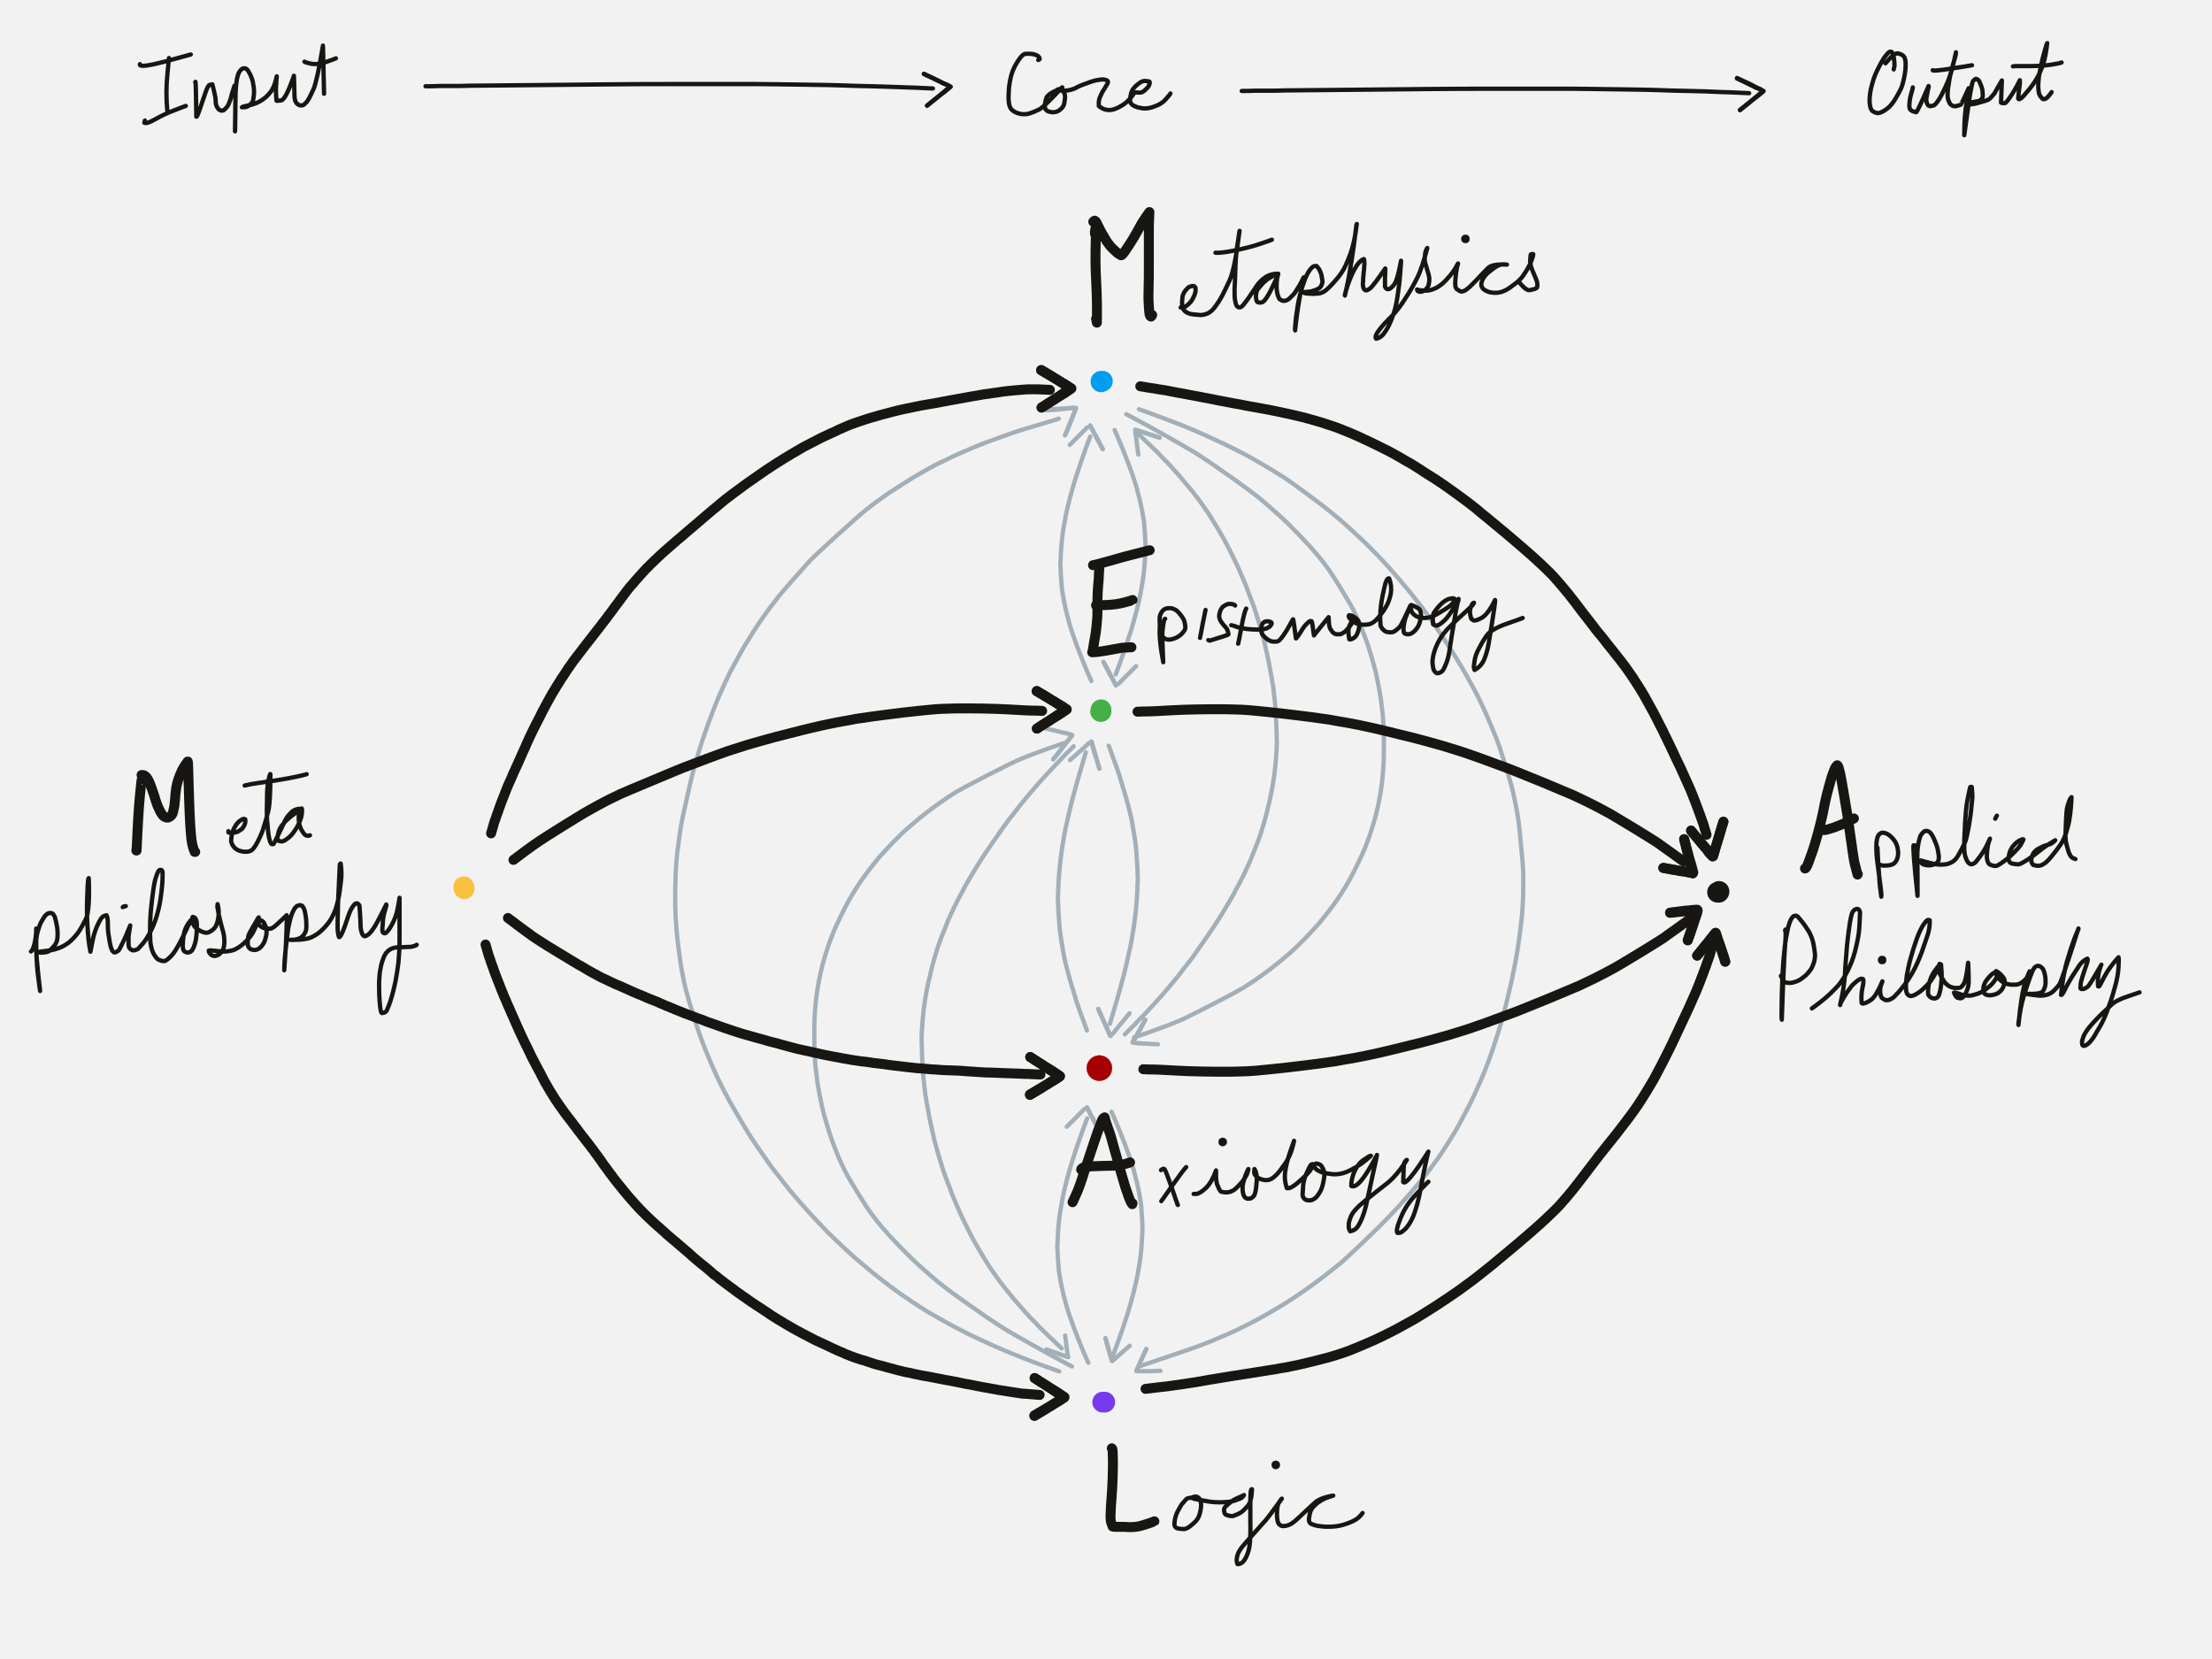 <?xml version="1.0" encoding="utf-8"?>
<!-- Generator: Adobe Illustrator 24.3.0, SVG Export Plug-In . SVG Version: 6.00 Build 0)  -->
<svg version="1.1" xmlns="http://www.w3.org/2000/svg" xmlns:xlink="http://www.w3.org/1999/xlink" x="0px" y="0px"
	 viewBox="0 0 800 600" style="enable-background:new 0 0 800 600;" xml:space="preserve">
<style type="text/css">
	.st0{fill:#F2F2F2;}
	.st1{fill:none;stroke:#FAC141;stroke-width:7.5;stroke-linecap:round;stroke-linejoin:round;stroke-dasharray:0.75,11.25;}
	.st2{fill:none;stroke:#009EF1;stroke-width:7.5;stroke-linecap:round;stroke-linejoin:round;stroke-dasharray:0.75,11.25;}
	.st3{fill:none;stroke:#45B046;stroke-width:7.5;stroke-linecap:round;stroke-linejoin:round;stroke-dasharray:0.75,11.25;}
	.st4{fill:#A50104;stroke:#A50104;stroke-width:0.1;}
	.st5{fill:none;stroke:#773BED;stroke-width:7.5;stroke-linecap:round;stroke-linejoin:round;stroke-dasharray:0.75,11.25;}
	.st6{fill:none;stroke:#171612;stroke-width:7.5;stroke-linecap:round;stroke-linejoin:round;stroke-dasharray:0.75,11.25;}
	.st7{fill:none;stroke:#A2AFB8;stroke-width:1.56;stroke-linecap:round;stroke-linejoin:round;}
	.st8{fill:none;stroke:#171612;stroke-width:3.6;stroke-linecap:round;stroke-linejoin:round;}
	.st9{fill:none;stroke:#171612;stroke-width:1.56;stroke-linecap:round;stroke-linejoin:round;}
	.st10{fill:#171612;stroke:#171612;stroke-width:0.1;}
	.st11{fill:none;stroke:#000000;stroke-width:5;stroke-linecap:round;stroke-linejoin:round;}
	.st12{fill:#009EF1;}
	.st13{fill:#45B046;}
	.st14{fill:#FAC141;}
	.st15{fill:#A50104;}
	.st16{fill:#773BED;}
</style>
<g id="Layer_1">
	<rect x="-0.3" y="-0.7" class="st0" width="800.3" height="600.7"/>
	<path id="STROKE_4d79d503-ebb0-4970-8d0b-448bf84f18ae" class="st1" d="M167.7,320.7c0.1,0.3,0.1,0.5,0.2,0.8
		c0.8,0.1,0.1,0.1-2.1,0c-0.5,0.4-0.7,1.4-0.5,2.9c0.2,1.6,0.4,2.5,0.6,2.7"/>
	<path id="STROKE_9c4ada54-5834-4104-836c-962e7ac3ef26" class="st2" d="M398.2,137.9c0,0.1,0,0.1,0,0.2c1.8-0.8,2.2-1.2,1.3-1.1
		c-0.9,0.1,0,0.1,2.7,0.2c2.7,0,4.2,0.3,4.6,0.8"/>
	<path id="STROKE_97fbaf2c-08a0-4472-9312-78e768200b22" class="st3" d="M398.2,256.7c0,0.2,0,0.4,0,0.6c-2,0.4-3.7,1-5.1,1.8
		c-1.4,0.9-2.2,1.3-2.7,1.4"/>
	<circle id="STROKE_758d3994-7b9d-492b-b63e-78362dbe98aa" class="st4" cx="397.6" cy="386.3" r="4.6"/>
	<path id="STROKE_aae75423-5b25-409e-a680-9fddacfdc86f" class="st5" d="M398.8,507.1c0.3,0,0.8,0,1.6,0c-0.1,0.4-0.1,0.5,0,0.2
		c0.1-0.3,0.3-0.9,0.6-1.8c0.3-1,0.7-1.7,1-2.2c0.3-0.5,0.7-1,1.1-1.5"/>
	<path id="STROKE_13cdd02c-03e0-46e7-acb4-5bef896248e7" class="st6" d="M621.7,322.4c0,0.1,0,0.2-0.1,0.3c-1.6,0-2.1,0-1.6,0
		c-1.1-0.1-1.4-0.2-1.1-0.3c-0.6-1.2-0.5-2,0.2-2.4c0.7-0.3,1.3-0.7,1.6-1"/>
	<g id="New_Layer_1">
		<path id="STROKE_82b6f342-d310-4c02-8816-c105726140bc" class="st7" d="M387.7,494.2c-0.5-0.2-2-1-4.5-2.4
			c-2.5-1.3-6.1-3.3-10.9-6c-4.8-2.7-8.4-4.8-10.9-6.4c-2.5-1.6-6.3-4.2-11.4-7.8c-5.1-3.6-8.5-6.2-10.3-7.6c-1.8-1.5-4.1-3.5-6.9-6
			c-2.8-2.5-5.4-5.1-7.9-7.7c-2.5-2.6-4.5-4.8-6.1-6.7c-1.6-1.9-2.8-3.5-3.7-4.7c-0.9-1.2-2.5-3.6-4.7-7.2c-2.2-3.6-3.9-6.4-4.9-8.4
			c-1-2-1.8-3.8-2.4-5.2c-0.6-1.5-1.2-3-1.8-4.6c-0.6-1.6-1.1-3.2-1.6-4.7c-0.5-1.5-1-3.3-1.6-5.4c-0.6-2.1-0.9-3.6-1.1-4.6
			c-0.2-0.9-0.5-2.5-0.9-4.6c-0.4-2.1-0.7-4.2-0.9-6.3c-0.3-2.1-0.4-3.9-0.5-5.4c-0.1-1.5-0.2-3.7-0.2-6.6c0-2.9,0-5.5,0.1-7.8
			c0.1-2.3,0.3-4.1,0.4-5.3c0.1-1.2,0.3-2.8,0.6-4.8c0.3-1.9,0.7-3.9,1.1-5.8s0.9-3.9,1.5-5.8c0.6-2,1.1-3.6,1.6-5
			c0.5-1.4,1-2.7,1.5-4c0.5-1.3,1.4-3.2,2.7-5.9c1.3-2.7,2.4-4.8,3.2-6.2c0.8-1.4,1.8-3.1,3-4.9c1.2-1.8,2.5-3.7,3.9-5.5
			c1.4-1.8,2.7-3.5,4-5c1.3-1.5,3-3.3,5.1-5.5c2.2-2.2,3.8-3.8,5.1-4.9s2.7-2.3,4.5-3.8c1.7-1.4,3.1-2.4,4-3.1
			c0.9-0.7,2.2-1.6,3.9-2.8c1.7-1.2,3.3-2.2,4.8-3.2c1.5-0.9,5.4-3,11.6-6.2c6.2-3.2,10.3-5.2,12.1-5.9c1.8-0.8,3.7-1.5,5.6-2.2
			c1.9-0.7,3.5-1.3,4.6-1.7c1.2-0.4,2.9-1,5.3-1.8"/>
		<path id="STROKE_5176ef9f-692f-461c-9035-f09ccbae55ec" class="st7" d="M383.1,496c-2.5-0.9-4.9-1.8-7.2-2.6s-5-1.9-8-3.1
			c-3-1.2-5.9-2.4-8.6-3.6c-2.7-1.2-5.6-2.6-8.8-4.1c-3.2-1.6-6.5-3.3-9.8-5.2c-3.4-1.9-6.1-3.5-8.2-4.9c-2.1-1.3-3.6-2.3-4.5-3
			c-0.9-0.6-1.6-1.1-2.1-1.4c-0.5-0.3-1.9-1.4-4.5-3.3c-2.5-1.9-5.1-3.9-7.7-6.1c-2.6-2.2-4.8-4-6.5-5.6c-1.7-1.6-3.3-3-4.7-4.4
			c-1.4-1.4-2.5-2.4-3.1-3c-0.6-0.6-2-2.1-4.1-4.3c-2.1-2.2-4.2-4.6-6.4-7.1c-2.2-2.5-4.1-4.8-5.7-6.9c-1.6-2.1-2.8-3.6-3.6-4.6
			c-0.8-1-2-2.8-3.7-5.2c-1.7-2.4-3.2-4.6-4.5-6.6c-1.3-2-3.1-5.1-5.5-9.2c-2.4-4.1-4.1-7.3-5.1-9.4c-1.1-2.1-2.1-4.3-3-6.4
			s-2-4.6-3.1-7.4c-1.1-2.8-2.4-6.4-3.7-10.7c-1.4-4.4-2.3-7.5-2.8-9.4c-0.5-1.9-1-4.1-1.4-6.4c-0.5-2.3-0.9-5.4-1.4-9.2
			c-0.5-3.8-0.8-7.2-1-10.3s-0.2-6.7-0.2-10.8c0.1-4.2,0.2-7.4,0.4-9.8c0.2-2.4,0.4-4.4,0.7-6.3c0.2-1.8,0.5-3.8,0.8-5.8
			c0.3-2.1,1.1-5.9,2.4-11.6c1.2-5.6,2.4-10.4,3.6-14.3c1.1-3.9,2.4-7.7,3.8-11.6c1.4-3.8,2.6-7,3.7-9.6c1.1-2.6,2-4.5,2.6-5.8
			c0.6-1.3,1.1-2.3,1.4-3c0.3-0.7,1-2,2.2-4.1c1.1-2.1,2.1-3.9,3-5.5c0.9-1.5,2-3.3,3.2-5.2c1.2-1.9,2.4-3.7,3.5-5.3
			c1.1-1.6,2.3-3.2,3.4-4.7c1.2-1.5,2.1-2.7,2.7-3.5c0.6-0.8,2.5-2.9,5.6-6.5c3.1-3.5,5.1-5.7,5.9-6.6c0.9-0.9,3.9-3.8,9.2-8.6
			c5.3-4.8,9.1-8.2,11.4-10c2.3-1.8,4.2-3.2,5.5-4.1c1.3-1,3.6-2.5,6.8-4.5c3.2-2.1,5.7-3.6,7.7-4.7c1.9-1.1,3.5-1.9,4.7-2.6
			c1.2-0.6,3.7-1.8,7.5-3.6c3.8-1.7,7.5-3.3,11.3-4.7c3.8-1.4,6.9-2.5,9.2-3.3c2.3-0.8,4-1.3,5-1.6c1-0.3,4.8-1.4,11.4-3.4l0.1-0.1"
			/>
		<path id="STROKE_ced0d10b-d856-4181-9523-1b3047fd7223" class="st7" d="M393.1,372.7c-1.1-3.1-2-5.5-2.6-7.1
			c-0.6-1.6-1.4-4-2.3-7.2c-1-3.2-1.7-5.6-2.1-7.2c-0.4-1.6-0.7-2.8-0.9-3.6c-0.2-0.8-0.4-1.8-0.6-3c-0.2-1.2-0.5-2.8-0.8-4.7
			c-0.3-1.9-0.5-3.5-0.6-4.6c-0.1-1.1-0.2-3-0.4-5.6c-0.1-2.6-0.2-4.3-0.2-5c0-0.7,0.1-2.3,0.2-4.8c0.1-2.5,0.3-4.7,0.5-6.7
			c0.2-2,0.5-4.4,0.9-7c0.4-2.6,0.9-5.5,1.6-8.5c0.7-3,1.2-5.5,1.7-7.3c0.5-1.8,0.9-3.5,1.3-4.9c0.4-1.4,0.9-3.3,1.6-5.6
			c0.7-2.3,1.4-4.9,2.3-7.8"/>
		<path id="STROKE_eaf3e4d8-bda5-454c-9fe3-2cc2d92b079d" class="st7" d="M401,269.7c1.1,3.1,2,5.5,2.6,7.1c0.6,1.6,1.4,4,2.3,7.2
			c1,3.2,1.7,5.6,2.1,7.2c0.4,1.6,0.7,2.8,0.9,3.6c0.2,0.8,0.4,1.8,0.6,3c0.2,1.2,0.5,2.8,0.8,4.7c0.3,1.9,0.5,3.5,0.6,4.6
			c0.1,1.1,0.2,3,0.4,5.6c0.1,2.6,0.2,4.3,0.2,5c0,0.7-0.1,2.3-0.2,4.8c-0.1,2.5-0.3,4.7-0.5,6.7c-0.2,2-0.5,4.4-0.9,7
			c-0.4,2.6-0.9,5.5-1.6,8.5c-0.7,3-1.2,5.5-1.7,7.3c-0.5,1.8-0.9,3.5-1.3,4.9c-0.4,1.4-0.9,3.3-1.6,5.6c-0.7,2.3-1.4,4.9-2.3,7.8"
			/>
		<path id="STROKE_0f44325b-9763-4c60-b82b-34d5cfee5a39" class="st7" d="M394.7,246.3c-1.2-2.7-2.1-4.8-2.7-6.3
			c-0.6-1.4-1.4-3.6-2.5-6.4c-1-2.8-1.8-4.9-2.2-6.3c-0.4-1.4-0.8-2.5-0.9-3.2c-0.2-0.7-0.4-1.6-0.7-2.6c-0.3-1.1-0.5-2.4-0.9-4.1
			c-0.3-1.7-0.5-3-0.7-4c-0.1-1-0.2-2.6-0.4-4.9c-0.1-2.3-0.2-3.8-0.2-4.4c0-0.6,0.1-2,0.2-4.2c0.1-2.2,0.3-4.1,0.5-5.9
			c0.2-1.8,0.6-3.8,1-6.2c0.4-2.3,1-4.8,1.7-7.5c0.7-2.7,1.3-4.8,1.8-6.4c0.5-1.6,1-3.1,1.4-4.3c0.4-1.3,1-2.9,1.7-4.9
			c0.7-2,1.5-4.3,2.5-6.8"/>
		<path id="STROKE_ed54bbd7-70cf-44f4-8d72-db68a2553481" class="st7" d="M403.1,155.5c1.2,2.7,2.1,4.8,2.7,6.3
			c0.6,1.4,1.4,3.6,2.5,6.4c1,2.8,1.8,4.9,2.2,6.3c0.4,1.4,0.8,2.5,0.9,3.2c0.2,0.7,0.4,1.6,0.7,2.6c0.3,1.1,0.5,2.4,0.9,4.1
			c0.3,1.7,0.5,3,0.7,4c0.1,1,0.3,2.6,0.4,4.9c0.1,2.3,0.2,3.8,0.2,4.4c0,0.6-0.1,2-0.2,4.2c-0.1,2.2-0.3,4.1-0.5,5.9
			c-0.2,1.8-0.6,3.8-1,6.2c-0.4,2.3-1,4.8-1.7,7.5c-0.7,2.7-1.3,4.8-1.8,6.4c-0.5,1.6-1,3.1-1.4,4.3c-0.4,1.3-1,2.9-1.7,4.9
			c-0.7,2-1.5,4.3-2.5,6.8"/>
		<path id="STROKE_7b52057b-ce50-4fb7-ba24-90dff39a61db" class="st7" d="M393.6,492.9c-1.2-2.7-2.1-4.8-2.7-6.3
			c-0.6-1.4-1.4-3.6-2.5-6.4c-1-2.8-1.8-4.9-2.2-6.3c-0.4-1.4-0.8-2.5-0.9-3.2c-0.2-0.7-0.4-1.6-0.7-2.6c-0.3-1.1-0.5-2.4-0.9-4.1
			c-0.3-1.7-0.5-3-0.7-4c-0.1-1-0.2-2.6-0.4-4.9c-0.1-2.3-0.2-3.8-0.2-4.4s0.1-2,0.2-4.2c0.1-2.2,0.3-4.1,0.5-5.9
			c0.2-1.8,0.6-3.8,1-6.2c0.4-2.3,1-4.8,1.7-7.5c0.7-2.7,1.3-4.8,1.8-6.4c0.5-1.6,1-3.1,1.4-4.3c0.4-1.3,1-2.9,1.7-4.9
			c0.7-2,1.5-4.3,2.5-6.8"/>
		<path id="STROKE_19e60a10-0680-46b2-a3eb-243cbcd4180a" class="st7" d="M402,402.1c1.2,2.7,2.1,4.8,2.7,6.3
			c0.6,1.4,1.4,3.6,2.5,6.4c1,2.8,1.8,4.9,2.2,6.3c0.4,1.4,0.8,2.5,0.9,3.2c0.2,0.7,0.4,1.6,0.7,2.6c0.3,1.1,0.5,2.4,0.9,4.1
			c0.3,1.7,0.5,3,0.7,4c0.1,1,0.3,2.6,0.4,4.9c0.1,2.3,0.2,3.8,0.2,4.4c0,0.6-0.1,2-0.2,4.2c-0.1,2.2-0.3,4.1-0.5,5.9
			c-0.2,1.8-0.6,3.8-1,6.2c-0.4,2.3-1,4.8-1.7,7.5c-0.7,2.7-1.3,4.8-1.8,6.4c-0.5,1.6-1,3.1-1.4,4.3c-0.4,1.3-1,2.9-1.7,4.9
			c-0.7,2-1.5,4.3-2.5,6.8"/>
		<path id="STROKE_74ae1bb9-8d56-4a9d-9c92-25f851ad0b2e" class="st7" d="M388.3,269.9c-0.5,0.5-1.3,1.4-2.5,2.5
			c-1.1,1.1-1.9,1.9-2.3,2.4c-0.4,0.4-1,1.1-1.9,2c-0.8,0.9-1.8,1.9-2.9,3.1c-1.1,1.2-2.1,2.3-3.1,3.4c-0.9,1.1-2,2.3-3.1,3.6
			c-1.1,1.3-2.1,2.5-2.9,3.5c-0.8,1-1.5,1.9-2.2,2.8c-0.7,0.9-1.5,2-2.5,3.2c-1,1.3-1.8,2.5-2.6,3.6c-0.8,1.1-1.5,2.1-2.1,3
			c-0.6,0.9-1.3,1.8-2,2.9c-0.7,1-1.4,2-2,2.9c-0.6,0.9-1.4,2.2-2.5,3.9c-1.1,1.7-2.1,3.5-3.2,5.3c-1,1.8-1.8,3-2.1,3.8
			c-0.4,0.7-0.7,1.4-1.1,2c-0.3,0.6-0.7,1.3-1.1,2.1c-0.4,0.8-0.8,1.6-1.2,2.4c-0.4,0.8-0.8,1.7-1.3,2.8c-0.5,1-0.9,2-1.2,2.8
			c-0.3,0.8-0.7,1.6-1,2.5c-0.3,0.9-0.7,1.7-1,2.5c-0.3,0.8-0.7,1.8-1.1,3c-0.4,1.2-0.9,2.7-1.4,4.5c-0.5,1.8-1,3.4-1.3,4.9
			s-0.6,2.7-0.9,3.7c-0.2,1-0.4,2.2-0.7,3.5c-0.2,1.3-0.5,2.7-0.7,4.2c-0.2,1.5-0.4,2.9-0.5,4c-0.1,1.1-0.2,2.3-0.3,3.4
			c-0.1,1.2-0.1,2.1-0.2,2.8c0,0.7-0.1,1.5-0.1,2.4c0,0.9,0.1,3.1,0.2,6.8c0.2,3.7,0.3,6,0.4,7c0.1,1,0.2,1.9,0.3,2.7
			c0.1,0.8,0.2,1.7,0.3,2.7c0.1,1,0.2,1.9,0.4,2.7c0.1,0.8,0.3,2.1,0.7,4c0.3,1.9,0.7,3.9,1.2,6.1c0.5,2.2,0.9,3.9,1.1,5
			c0.3,1.1,0.7,2.5,1.2,4.3c0.5,1.8,1.1,3.7,1.7,5.6c0.6,2,1.3,3.8,2,5.6c0.7,1.8,1.2,3.1,1.4,3.8c0.3,0.7,0.7,1.7,1.3,3.1
			c0.6,1.4,1.1,2.6,1.6,3.7c0.5,1.1,1.1,2.4,1.9,4c0.8,1.6,1.4,2.9,2,4c0.6,1.1,1.1,2,1.5,2.8c0.4,0.8,1.2,2,2.2,3.8
			c1.1,1.8,1.9,3.1,2.5,4.1c0.6,1,1.4,2.1,2.3,3.4c0.9,1.3,1.5,2.1,1.9,2.7c0.4,0.5,0.8,1.1,1.4,1.8c0.5,0.7,1.3,1.7,2.5,3.1
			c1.1,1.4,2.1,2.6,3,3.6c0.9,1,1.7,1.9,2.4,2.7c0.7,0.8,1.3,1.4,1.8,2c0.5,0.5,1,1,1.5,1.5c0.5,0.5,1.1,1.1,1.8,1.9
			c0.7,0.8,3.5,3.4,8.2,7.9"/>
		<path id="STROKE_e7151a8a-3841-4abe-a8b4-bd38082148db" class="st7" d="M407.3,149.8c0.5,0.2,2,1,4.5,2.4c2.5,1.3,6.1,3.3,10.9,6
			c4.8,2.7,8.4,4.8,10.9,6.4c2.5,1.6,6.3,4.2,11.4,7.8c5.1,3.6,8.5,6.2,10.3,7.6c1.8,1.5,4.1,3.5,6.9,6c2.8,2.5,5.4,5.1,7.9,7.7
			c2.5,2.6,4.5,4.8,6.1,6.7c1.6,1.9,2.8,3.5,3.7,4.7c0.9,1.2,2.5,3.6,4.7,7.2c2.2,3.6,3.9,6.4,4.9,8.4c1,2,1.8,3.8,2.4,5.2
			c0.6,1.5,1.2,3,1.8,4.6c0.6,1.6,1.2,3.2,1.6,4.7c0.5,1.5,1,3.3,1.6,5.4c0.6,2.1,0.9,3.6,1.1,4.6c0.2,0.9,0.5,2.5,0.9,4.6
			c0.4,2.1,0.7,4.2,0.9,6.3c0.3,2.1,0.4,3.9,0.5,5.4c0.1,1.5,0.2,3.7,0.2,6.6c0,2.9,0,5.5-0.1,7.8c-0.1,2.3-0.3,4.1-0.4,5.3
			c-0.1,1.2-0.3,2.8-0.6,4.8c-0.3,1.9-0.7,3.9-1.1,5.8c-0.4,1.9-0.9,3.9-1.5,5.8c-0.6,2-1.1,3.6-1.6,5c-0.5,1.4-1,2.7-1.5,4
			c-0.5,1.3-1.4,3.2-2.7,5.9c-1.3,2.7-2.4,4.8-3.2,6.2c-0.8,1.4-1.8,3.1-3,4.9c-1.2,1.8-2.5,3.7-3.9,5.5c-1.4,1.8-2.7,3.5-4,5
			c-1.3,1.5-3,3.3-5.1,5.5c-2.2,2.2-3.8,3.8-5.1,4.9c-1.2,1.1-2.7,2.3-4.5,3.8c-1.7,1.4-3.1,2.4-4,3.1c-0.9,0.7-2.2,1.6-3.9,2.8
			c-1.7,1.2-3.3,2.2-4.9,3.2c-1.5,0.9-5.4,3-11.6,6.2c-6.2,3.2-10.3,5.2-12.1,5.9c-1.8,0.8-3.7,1.5-5.7,2.2s-3.5,1.3-4.6,1.7
			c-1.2,0.4-2.9,1-5.3,1.8"/>
		<path id="STROKE_c4d88695-b676-43ca-acd0-0088fa13596f" class="st7" d="M411.9,148c2.3,0.8,5,1.8,8.2,3c3.2,1.2,5.5,2.1,7.1,2.7
			c1.5,0.6,2.9,1.2,4.1,1.7c1.2,0.5,2.8,1.2,4.8,2.1c2,0.9,4.3,2,6.9,3.2c2.6,1.3,4.7,2.3,6.4,3.2c1.7,0.9,3.9,2.1,6.8,3.8
			c2.9,1.7,5.4,3.2,7.6,4.6c2.2,1.4,5.3,3.7,9.4,6.7c4.1,3,6.8,5.1,8.1,6.2c1.3,1.1,2.5,2.1,3.6,3c1.1,0.9,2.4,2.2,4.1,3.7
			c1.7,1.5,3,2.8,4.1,3.8c1.1,1,2.2,2.1,3.3,3.3c1.2,1.2,2.3,2.3,3.3,3.4c1,1.1,2.1,2.2,3.1,3.4c1.1,1.2,2.5,2.9,4.4,5.1
			c1.9,2.2,3.5,4.2,4.9,6c1.4,1.7,2.7,3.4,3.9,5.1c1.2,1.6,3,4.2,5.4,7.8c2.4,3.6,4.7,7.2,6.9,10.9c2.2,3.7,3.8,6.7,5,8.9
			c1.2,2.2,2.2,4.4,3.2,6.5c1,2.1,2,4.5,3.1,7.1c1.1,2.6,1.9,4.6,2.3,5.8c0.5,1.2,1.3,4,2.7,8.3c1.3,4.3,2.1,6.9,2.3,7.9
			c0.2,1,0.5,2,0.7,3.1c0.2,1.1,0.5,2.2,0.7,3.4c0.2,1.2,0.5,2.5,0.7,4c0.3,1.5,0.6,4.9,1.1,10c0.5,5.1,0.8,8.6,0.8,10.3
			c0,1.8,0,3.7,0,5.8c0,2.1-0.1,3.9-0.2,5.6c-0.1,1.6-0.2,3.6-0.5,5.8c-0.2,2.2-0.6,5.1-1.1,8.6c-0.5,3.5-1.3,7.6-2.3,12.5
			c-1.1,4.9-2.2,9.5-3.4,13.8c-1.2,4.3-2.4,8.1-3.5,11.3c-1.1,3.2-2,5.6-2.6,7.1c-0.6,1.6-1.4,3.5-2.4,5.7c-1,2.2-1.7,3.9-2.2,4.9
			c-0.5,1-1.3,2.7-2.5,4.9c-1.2,2.2-2,3.8-2.5,4.7s-1.2,2.2-2.2,3.8c-1,1.6-2.1,3.4-3.3,5.2c-1.2,1.9-2.2,3.4-3.1,4.5
			c-0.8,1.2-1.8,2.5-3,4.1c-1.2,1.5-3.6,4.5-7.4,8.8c-3.7,4.3-8.4,9.2-14.1,14.6c-5.6,5.4-9,8.5-10.1,9.4c-1.1,0.9-3,2.4-5.7,4.5
			c-2.7,2.1-4.7,3.5-5.8,4.3c-1.1,0.8-2.5,1.7-4.1,2.8c-1.6,1.1-3,2-4.3,2.8c-1.3,0.8-2.8,1.7-4.5,2.7c-1.7,1-3.5,2-5.3,3
			c-1.8,1-3.7,1.9-5.5,2.8c-1.8,0.9-3.6,1.8-5.5,2.6c-1.8,0.8-3.7,1.6-5.4,2.3c-1.8,0.7-3.4,1.4-4.9,1.9c-1.5,0.6-7.7,2.7-18.6,6.4
			l-2.7,0.9"/>
		<path id="STROKE_ec9864d6-0f4e-4f50-bbaf-8d7e1bf4631c" class="st7" d="M406.8,374.1c0.5-0.5,1.3-1.4,2.5-2.5
			c1.1-1.1,1.9-1.9,2.3-2.4c0.4-0.4,1-1.1,1.9-1.9c0.8-0.9,1.8-1.9,2.9-3.1c1.1-1.2,2.1-2.3,3.1-3.4c0.9-1.1,2-2.3,3.1-3.6
			c1.1-1.3,2.1-2.5,2.9-3.5c0.8-1,1.6-1.9,2.2-2.8c0.7-0.9,1.5-2,2.5-3.2s1.8-2.5,2.6-3.6c0.8-1.1,1.5-2.1,2.1-3
			c0.6-0.9,1.3-1.8,2-2.9c0.7-1,1.4-2,2-2.9c0.6-0.9,1.4-2.2,2.5-3.9c1.1-1.7,2.1-3.5,3.2-5.3c1-1.8,1.8-3,2.1-3.8
			c0.4-0.7,0.7-1.4,1.1-2c0.3-0.6,0.7-1.3,1.1-2.1c0.4-0.8,0.8-1.6,1.2-2.4c0.4-0.8,0.8-1.7,1.3-2.8c0.5-1,0.9-2,1.2-2.8
			c0.3-0.8,0.7-1.6,1-2.5c0.3-0.9,0.7-1.7,1-2.5c0.3-0.8,0.7-1.8,1.1-3c0.4-1.2,0.9-2.7,1.4-4.5c0.5-1.8,1-3.4,1.3-4.9
			c0.4-1.4,0.6-2.7,0.9-3.7c0.2-1,0.4-2.2,0.7-3.5c0.2-1.3,0.5-2.7,0.7-4.2c0.2-1.5,0.4-2.9,0.5-4c0.1-1.1,0.2-2.3,0.3-3.4
			c0.1-1.2,0.1-2.1,0.2-2.8c0-0.7,0-1.5,0.1-2.4c0-0.9-0.1-3.1-0.2-6.8c-0.2-3.7-0.3-6-0.4-7c-0.1-1-0.2-1.9-0.3-2.7
			s-0.2-1.7-0.3-2.7c-0.1-1-0.2-1.9-0.4-2.7c-0.1-0.8-0.3-2.1-0.7-4c-0.3-1.9-0.7-3.9-1.2-6.1c-0.5-2.2-0.9-3.9-1.1-5
			c-0.3-1.1-0.7-2.5-1.2-4.3c-0.5-1.8-1.1-3.7-1.7-5.6c-0.6-2-1.3-3.8-2-5.6c-0.7-1.8-1.2-3.1-1.4-3.8c-0.3-0.7-0.7-1.7-1.3-3.1
			c-0.6-1.4-1.1-2.6-1.6-3.7c-0.5-1.1-1.1-2.4-1.9-4c-0.8-1.6-1.4-2.9-2-4c-0.6-1.1-1.1-2-1.5-2.8c-0.4-0.8-1.2-2-2.2-3.8
			c-1.1-1.8-1.9-3.1-2.5-4.1c-0.6-1-1.4-2.1-2.3-3.4c-0.9-1.3-1.5-2.1-1.9-2.7c-0.4-0.5-0.8-1.1-1.4-1.8c-0.5-0.7-1.3-1.7-2.5-3.1
			s-2.1-2.6-3-3.6c-0.9-1-1.7-1.9-2.4-2.7c-0.7-0.8-1.3-1.4-1.8-2c-0.5-0.5-1-1-1.5-1.5c-0.5-0.5-1.1-1.1-1.8-1.9
			c-0.7-0.8-3.5-3.4-8.2-7.9"/>
		<path id="STROKE_2d10d5c2-4b33-480a-98c6-0551edc94366" class="st7" d="M397.2,364.9c1.7,3.9,2.7,5.9,2.7,6.1
			c0.1,0.2,0.6,1.3,1.5,3.5"/>
		<path id="STROKE_f3adfe0a-72d2-4271-83c3-b3620a31b9fd" class="st7" d="M402.4,373.9c0.6-0.6,0.9-1,1-1.2c0.1-0.1,0.5-0.6,1.1-1.4
			c0.7-0.8,1.6-1.9,2.9-3.5l1.1-1.3"/>
		<path id="STROKE_4613bb6a-ad8b-45ed-8e71-c3268fde43ef" class="st7" d="M397.2,364.9c0.1,0.2,0.2,0.5,0.3,0.7
			c0.1,0.2,0.2,0.5,0.3,0.7c0.1,0.2,0.2,0.4,0.3,0.6c0.1,0.2,0.2,0.4,0.3,0.7c0.1,0.3,0.3,0.6,0.4,0.9c0.1,0.3,0.3,0.6,0.4,0.9
			c0.1,0.3,0.2,0.5,0.3,0.7c0.1,0.2,0.2,0.4,0.3,0.6c0.1,0.2,0.2,0.3,0.2,0.4c0,0,0.1,0.2,0.2,0.3c0.1,0.2,0.2,0.4,0.3,0.7
			c0.1,0.3,0.3,0.7,0.5,1.1c0.2,0.4,0.4,0.9,0.7,1.5"/>
		<path id="STROKE_33db4c9c-177d-441a-8206-f5245b4b735a" class="st7" d="M414.2,368.8c-1.9,3.3-2.8,5-2.9,5.2
			c-0.1,0.2-0.6,1.1-1.7,2.9"/>
		<path id="STROKE_5bf11466-1f03-4410-b35f-47fba4881e81" class="st7" d="M410.4,377.2c0.8,0.1,1.2,0.1,1.3,0.1c0.1,0,0.7,0,1.6,0.1
			s2.3,0.1,4,0.2l1.5,0.1"/>
		<path id="STROKE_ebeaf2ca-8b21-451b-9638-cbe0a8a9acb9" class="st7" d="M414.2,368.8c-0.1,0.2-0.2,0.4-0.3,0.6
			c-0.1,0.2-0.2,0.4-0.3,0.6c-0.1,0.2-0.2,0.4-0.3,0.5c-0.1,0.2-0.2,0.4-0.3,0.6c-0.1,0.2-0.3,0.5-0.4,0.8c-0.1,0.3-0.3,0.5-0.4,0.7
			c-0.1,0.2-0.2,0.4-0.3,0.6c-0.1,0.2-0.2,0.3-0.3,0.5c-0.1,0.2-0.2,0.3-0.2,0.3c0,0-0.1,0.1-0.2,0.3c-0.1,0.1-0.2,0.3-0.3,0.6
			c-0.1,0.3-0.3,0.6-0.5,0.9c-0.2,0.4-0.4,0.8-0.7,1.3"/>
		<path id="STROKE_601375f3-433b-4d4f-b136-6018c0bd2f8b" class="st7" d="M414.6,487.9c-1.5,3.2-2.3,4.9-2.3,5
			c-0.1,0.2-0.5,1.1-1.3,2.8"/>
		<path id="STROKE_0135a89a-4315-4bed-9d22-8fe61df66408" class="st7" d="M411.8,495.9c0.7,0,1.1,0,1.3,0c0.1,0,0.6,0,1.5,0
			c0.8,0,2.1,0,3.7-0.1l1.4,0"/>
		<path id="STROKE_86e6ec00-06e5-4d44-a37e-5657c7c65de8" class="st7" d="M414.6,487.9c-0.1,0.2-0.2,0.4-0.3,0.6
			c-0.1,0.2-0.2,0.4-0.3,0.5c-0.1,0.2-0.2,0.3-0.2,0.5c-0.1,0.2-0.2,0.4-0.3,0.6c-0.1,0.2-0.2,0.5-0.3,0.7c-0.1,0.3-0.2,0.5-0.3,0.7
			c-0.1,0.2-0.2,0.4-0.3,0.6c-0.1,0.2-0.2,0.3-0.2,0.5c-0.1,0.2-0.1,0.3-0.1,0.3c0,0-0.1,0.1-0.1,0.3c-0.1,0.1-0.2,0.3-0.3,0.6
			c-0.1,0.2-0.2,0.5-0.4,0.9c-0.2,0.3-0.3,0.8-0.5,1.2"/>
		<path id="STROKE_06032edd-b009-4b0d-88a5-32fdc4069fda" class="st7" d="M378.5,488.1c3,1.1,4.6,1.6,4.8,1.7
			c0.2,0.1,1.1,0.4,2.7,0.9"/>
		<path id="STROKE_16b79f04-d699-4d31-a981-6d2523cb4227" class="st7" d="M386.1,490c-0.1-0.6-0.1-1-0.1-1.1c0-0.1-0.1-0.6-0.2-1.3
			c-0.1-0.8-0.2-1.9-0.4-3.4l-0.2-1.2"/>
		<path id="STROKE_7b6d3c85-0b41-49a2-b9e5-e44a756009d1" class="st7" d="M378.5,488.1c0.2,0.1,0.4,0.1,0.6,0.2
			c0.2,0.1,0.4,0.1,0.5,0.2c0.2,0.1,0.3,0.1,0.5,0.2c0.2,0.1,0.3,0.1,0.6,0.2c0.2,0.1,0.5,0.2,0.7,0.2c0.2,0.1,0.5,0.2,0.7,0.2
			c0.2,0.1,0.4,0.1,0.5,0.2c0.2,0.1,0.3,0.1,0.5,0.2c0.2,0.1,0.3,0.1,0.3,0.1c0,0,0.1,0,0.3,0.1c0.1,0,0.3,0.1,0.6,0.2
			c0.2,0.1,0.5,0.2,0.9,0.3c0.3,0.1,0.7,0.2,1.2,0.4"/>
		<path id="STROKE_491fc6b3-35ff-413f-830a-6354afa97286" class="st7" d="M399.8,484c0.9,3.3,1.4,5.1,1.5,5.2c0,0.2,0.3,1.1,0.8,3"
			/>
		<path id="STROKE_92340d36-d143-4800-ba15-3f71dbc29991" class="st7" d="M402.8,491.8c0.5-0.4,0.8-0.7,0.9-0.8
			c0.1-0.1,0.4-0.4,1.1-1c0.6-0.5,1.5-1.4,2.8-2.4l1-0.9"/>
		<path id="STROKE_6c6caf49-5666-4076-9403-79084d81d3d2" class="st7" d="M399.8,484c0.1,0.2,0.1,0.4,0.2,0.6
			c0.1,0.2,0.1,0.4,0.2,0.6c0.1,0.2,0.1,0.4,0.1,0.5c0,0.2,0.1,0.4,0.2,0.6c0.1,0.2,0.1,0.5,0.2,0.8c0.1,0.3,0.1,0.5,0.2,0.7
			c0.1,0.2,0.1,0.4,0.2,0.6c0,0.2,0.1,0.3,0.1,0.5c0.1,0.2,0.1,0.3,0.1,0.3c0,0,0,0.1,0.1,0.3c0,0.1,0.1,0.3,0.2,0.6
			c0.1,0.3,0.2,0.6,0.3,0.9c0.1,0.4,0.2,0.8,0.4,1.2"/>
		<path id="STROKE_8b650e66-8cf0-49e8-8ca9-a06aa6d10cf1" class="st7" d="M397.6,409c-1.9-3.4-2.8-5.2-2.9-5.4
			c-0.1-0.2-0.6-1.2-1.6-3.1"/>
		<path id="STROKE_1f5b0c74-8a0c-4453-a295-08bc3b2ebe4e" class="st7" d="M392.2,401.1c-0.6,0.6-1,0.9-1,1c-0.1,0.1-0.5,0.5-1.2,1.2
			c-0.7,0.7-1.7,1.7-3.1,3.1l-1.1,1.1"/>
		<path id="STROKE_b04ba709-70e4-4743-b342-b86cd7eeb6af" class="st7" d="M397.6,409c-0.1-0.2-0.2-0.4-0.3-0.6
			c-0.1-0.2-0.2-0.4-0.3-0.6c-0.1-0.2-0.2-0.4-0.3-0.5c-0.1-0.2-0.2-0.4-0.3-0.6c-0.1-0.2-0.3-0.5-0.4-0.8c-0.1-0.3-0.3-0.5-0.4-0.8
			c-0.1-0.2-0.2-0.4-0.3-0.6c-0.1-0.2-0.2-0.4-0.3-0.5c-0.1-0.2-0.2-0.3-0.2-0.3c0,0-0.1-0.1-0.2-0.3c-0.1-0.2-0.2-0.4-0.3-0.6
			c-0.1-0.3-0.3-0.6-0.5-1c-0.2-0.4-0.4-0.8-0.7-1.3"/>
		<path id="STROKE_2ffe9403-7609-4e00-8908-0c7d0a45730d" class="st7" d="M380.9,274.6c2.8-3.5,4.3-5.4,4.4-5.5
			c0.1-0.2,1-1.2,2.5-3.1"/>
		<path id="STROKE_0caa0f87-55ba-4a7e-b2b1-5798a1eb1cd9" class="st7" d="M386.9,265.5c-0.9-0.2-1.4-0.3-1.6-0.4
			c-0.2,0-0.8-0.1-1.8-0.4c-1.1-0.3-2.6-0.6-4.7-1.1l-1.7-0.4"/>
		<path id="STROKE_5ff288e3-486c-4826-962b-cc470253d38e" class="st7" d="M380.9,274.6c0.2-0.2,0.3-0.4,0.5-0.6
			c0.2-0.2,0.3-0.4,0.5-0.6c0.2-0.2,0.3-0.4,0.5-0.6c0.1-0.2,0.3-0.4,0.5-0.6c0.2-0.3,0.4-0.5,0.6-0.8c0.2-0.3,0.4-0.5,0.6-0.8
			c0.2-0.2,0.4-0.4,0.5-0.6c0.1-0.2,0.3-0.4,0.4-0.6c0.2-0.2,0.2-0.3,0.3-0.4c0,0,0.1-0.1,0.2-0.3c0.1-0.2,0.3-0.4,0.5-0.6
			c0.2-0.3,0.5-0.6,0.8-1c0.3-0.4,0.7-0.8,1-1.3"/>
		<path id="STROKE_2a10ff7e-0be8-43d2-a511-e8401e5fccae" class="st7" d="M397.6,278c-1.1-4-1.7-6.1-1.8-6.3c-0.1-0.2-0.4-1.4-1-3.5
			"/>
		<path id="STROKE_9126238a-1a68-49d6-85a6-346925ba389d" class="st7" d="M393.9,268.7c-0.6,0.5-1,0.9-1.1,1
			c-0.1,0.1-0.5,0.5-1.3,1.2s-1.8,1.6-3.3,2.9l-1.2,1.1"/>
		<path id="STROKE_b55abe9b-24ff-4be9-865b-cb70d970610d" class="st7" d="M397.6,278c-0.1-0.2-0.1-0.5-0.2-0.7
			c-0.1-0.2-0.1-0.5-0.2-0.7c-0.1-0.2-0.1-0.4-0.2-0.6c-0.1-0.2-0.1-0.4-0.2-0.7c-0.1-0.3-0.2-0.6-0.3-0.9c-0.1-0.3-0.2-0.6-0.3-0.9
			c-0.1-0.3-0.1-0.5-0.2-0.7c-0.1-0.2-0.1-0.4-0.2-0.6s-0.1-0.3-0.1-0.4c0-0.1,0-0.2-0.1-0.3c-0.1-0.2-0.1-0.4-0.2-0.7
			c-0.1-0.3-0.2-0.7-0.3-1.1c-0.1-0.4-0.3-0.9-0.4-1.5"/>
		<path id="STROKE_ad8ea768-e2cb-45d9-bbf5-a3514bcf935b" class="st7" d="M399.1,239.4c1.9,3.4,2.8,5.2,2.9,5.4
			c0.1,0.2,0.6,1.2,1.6,3.1"/>
		<path id="STROKE_0e8f7671-2c6e-4abb-8b48-0c60cbb51344" class="st7" d="M404.5,247.3c0.6-0.6,1-0.9,1-1c0.1-0.1,0.5-0.5,1.2-1.2
			c0.7-0.7,1.7-1.7,3.1-3.1l1.1-1.1"/>
		<path id="STROKE_1752a29f-3cfe-4a28-820f-f2433c581ecc" class="st7" d="M399.1,239.4c0.1,0.2,0.2,0.4,0.3,0.6
			c0.1,0.2,0.2,0.4,0.3,0.6c0.1,0.2,0.2,0.4,0.3,0.5c0.1,0.2,0.2,0.4,0.3,0.6c0.1,0.2,0.3,0.5,0.4,0.8c0.2,0.3,0.3,0.5,0.4,0.8
			s0.2,0.4,0.3,0.6c0.1,0.2,0.2,0.4,0.3,0.5c0.1,0.2,0.2,0.3,0.2,0.3c0,0,0.1,0.1,0.2,0.3c0.1,0.2,0.2,0.4,0.3,0.6
			c0.1,0.3,0.3,0.6,0.5,1c0.2,0.4,0.4,0.8,0.7,1.3"/>
		<path id="STROKE_0d766f4a-1732-4688-8182-04af39dd7401" class="st7" d="M385.2,157.4c1.6-4,2.4-6,2.5-6.2c0.1-0.2,0.5-1.4,1.4-3.5
			"/>
		<path id="STROKE_b8e69f06-9b12-4464-b3e5-778659fbf534" class="st7" d="M388.1,147.5c-0.9,0-1.4,0.1-1.5,0.1
			c-0.2,0-0.7,0.1-1.8,0.1c-1,0.1-2.5,0.2-4.5,0.3l-1.7,0.1"/>
		<path id="STROKE_c849fddb-2336-40b8-b746-957df1aae249" class="st7" d="M385.2,157.4c0.1-0.2,0.2-0.5,0.3-0.7
			c0.1-0.2,0.2-0.5,0.3-0.7c0.1-0.2,0.2-0.4,0.3-0.6c0.1-0.2,0.2-0.4,0.3-0.7c0.1-0.3,0.2-0.6,0.4-0.9c0.1-0.3,0.2-0.6,0.3-0.9
			c0.1-0.3,0.2-0.5,0.3-0.7c0.1-0.2,0.2-0.4,0.2-0.6c0.1-0.2,0.1-0.4,0.2-0.4c0,0,0.1-0.2,0.1-0.3c0.1-0.2,0.2-0.4,0.3-0.7
			c0.1-0.3,0.3-0.7,0.4-1.1c0.2-0.4,0.4-0.9,0.6-1.5"/>
		<path id="STROKE_0d0d1bfd-4cc2-4b58-88a2-4294b14b75f1" class="st7" d="M389,147.5c-1.1,0-1.7,0.1-1.9,0.1c-0.1,0-0.3,0-0.6,0.1
			c-0.3,0-0.5,0-0.8,0.1c-0.2,0-0.5,0-0.8,0.1s-0.6,0-1,0.1c-0.3,0-0.7,0-1.1,0.1c-0.4,0-0.8,0.1-1.3,0.1c-0.4,0-0.9,0.1-1.4,0.1
			l-1.7,0.1"/>
		<path id="STROKE_05972782-6982-4ecf-b6f8-6c8e1269d024" class="st7" d="M398.8,162.4c-1.9-3.4-2.8-5.2-2.9-5.4
			c-0.1-0.2-0.6-1.2-1.6-3.1"/>
		<path id="STROKE_bd8dfedf-2a47-427c-ae6b-7a8b5be32465" class="st7" d="M393.3,154.5c-0.6,0.6-1,0.9-1,1c-0.1,0.1-0.5,0.5-1.2,1.2
			c-0.7,0.7-1.7,1.7-3.1,3.1l-1.1,1.1"/>
		<path id="STROKE_b01fcd43-d4c2-4482-8807-a7db226c2c83" class="st7" d="M398.8,162.4c-0.1-0.2-0.2-0.4-0.3-0.6
			c-0.1-0.2-0.2-0.4-0.3-0.6c-0.1-0.2-0.2-0.4-0.3-0.5c-0.1-0.2-0.2-0.4-0.3-0.6c-0.1-0.2-0.3-0.5-0.4-0.8c-0.1-0.3-0.3-0.5-0.4-0.8
			c-0.1-0.2-0.2-0.4-0.3-0.6c-0.1-0.2-0.2-0.4-0.3-0.5c-0.1-0.2-0.2-0.3-0.2-0.3c0,0-0.1-0.1-0.2-0.3c-0.1-0.2-0.2-0.4-0.3-0.6
			c-0.1-0.3-0.3-0.6-0.5-1c-0.2-0.4-0.4-0.8-0.7-1.3"/>
		<path id="STROKE_02258564-c001-470a-b541-925484a50c6f" class="st7" d="M419.4,158.3c-3.5-1.2-5.4-1.8-5.6-1.8
			c-0.2-0.1-1.2-0.4-3.1-1"/>
		<path id="STROKE_f1520e1d-d7e6-4807-be6f-5c242e0c7fde" class="st7" d="M410.6,156.3c0.1,0.7,0.1,1.2,0.2,1.3
			c0,0.1,0.1,0.6,0.2,1.5c0.1,0.9,0.3,2.2,0.5,3.9l0.2,1.4"/>
		<path id="STROKE_e3eb9b6a-e823-46c6-a450-a9809c9c1e45" class="st7" d="M419.4,158.3c-0.2-0.1-0.4-0.1-0.6-0.2
			c-0.2-0.1-0.4-0.1-0.6-0.2s-0.4-0.1-0.6-0.2c-0.2-0.1-0.4-0.1-0.7-0.2c-0.3-0.1-0.5-0.2-0.8-0.3c-0.3-0.1-0.5-0.2-0.8-0.3
			c-0.2-0.1-0.4-0.1-0.6-0.2c-0.2-0.1-0.4-0.1-0.6-0.2c-0.2-0.1-0.3-0.1-0.4-0.1c0,0-0.1,0-0.3-0.1c-0.2,0-0.4-0.1-0.6-0.2
			c-0.3-0.1-0.6-0.2-1-0.3c-0.4-0.1-0.8-0.3-1.3-0.4"/>
	</g>
	<path id="STROKE_3f7cf983-58d1-4718-99d3-2dc8e93575b6" class="st8" d="M177.6,301.4c0.5-1.8,0.9-3,1-3.5c0.2-0.5,0.3-1.1,0.6-1.7
		c0.2-0.7,0.5-1.6,0.9-2.6c0.4-1.1,0.7-2.1,1.1-3.1c0.4-1,0.7-1.9,1.1-2.8c0.3-0.9,0.7-1.7,1-2.6c0.4-0.9,0.7-1.7,1.1-2.5
		c0.4-0.8,0.8-1.8,1.2-2.8c0.5-1.1,0.9-2,1.3-2.8c0.4-0.8,0.8-1.8,1.2-2.7c0.4-1,0.9-1.9,1.2-2.7c0.4-0.8,0.8-1.7,1.2-2.7
		c0.5-1,0.8-1.8,1.1-2.4c0.3-0.6,0.7-1.5,1.3-2.7c0.6-1.1,1.2-2.5,2.1-4.1c0.8-1.6,1.5-3.1,2.2-4.3c0.7-1.3,1.3-2.4,1.8-3.3
		c0.5-0.9,1-1.8,1.6-2.7c0.5-0.9,1.1-1.8,1.6-2.6c0.5-0.9,1-1.6,1.5-2.3c0.4-0.7,0.9-1.3,1.3-2c0.4-0.7,1.1-1.5,1.8-2.6
		s1.6-2.1,2.4-3.2c0.8-1.1,1.6-2.1,2.2-2.9c0.7-0.9,1.4-1.8,2.2-2.8c0.8-1,1.5-1.9,2.1-2.7c0.6-0.8,1.2-1.5,1.7-2.2
		c0.5-0.6,1-1.4,1.7-2.2c0.6-0.8,1.3-1.8,2.1-2.8c0.8-1.1,1.4-2,2-2.7c0.6-0.8,1.2-1.6,1.7-2.3c0.6-0.8,1.2-1.6,1.8-2.4
		c0.6-0.8,1.3-1.7,2.1-2.5c0.7-0.9,1.4-1.6,2-2.3c0.6-0.7,1.1-1.2,1.5-1.7c0.4-0.5,0.9-0.9,1.4-1.5c0.5-0.5,1.1-1.1,1.9-1.9
		c0.7-0.7,1.5-1.4,2.2-2.1c0.7-0.7,1.6-1.5,2.6-2.4c1-0.9,1.8-1.6,2.3-2c0.5-0.4,1-0.9,1.5-1.3c0.6-0.5,1.2-1.1,2-1.7
		c0.8-0.7,1.5-1.3,2.2-1.9c0.7-0.6,1.4-1.2,2-1.7c0.6-0.5,1.3-1.1,2-1.7c0.7-0.6,1.4-1.2,2.1-1.8c0.7-0.6,1.4-1.2,2.1-1.8
		c0.7-0.6,1.4-1.2,2.3-1.9c0.9-0.7,1.5-1.3,2-1.7c0.5-0.4,1-0.8,1.6-1.3c0.6-0.4,1.3-1,2.1-1.6c0.8-0.6,1.6-1.2,2.3-1.7
		c0.7-0.5,1.4-1,2-1.5c0.6-0.4,1.4-1,2.4-1.7c1-0.7,2.2-1.5,3.6-2.5c1.4-1,2.6-1.8,3.7-2.5c1.1-0.7,1.9-1.3,2.6-1.7
		c0.7-0.4,1.5-0.9,2.4-1.5c0.9-0.5,1.8-1.1,2.8-1.7c1-0.6,1.9-1.1,2.6-1.5c0.7-0.4,1.3-0.8,1.9-1.1c0.6-0.3,1.5-0.8,2.7-1.4
		c1.2-0.6,2.3-1.2,3.3-1.7c1-0.5,2.1-1,3.2-1.5c1.2-0.5,2.2-1,3.2-1.5c1-0.4,2-0.9,3.2-1.4c1.2-0.5,2.3-0.9,3.5-1.3
		c1.2-0.4,2.3-0.8,3.3-1.1c1-0.3,2.1-0.7,3.4-1c1.2-0.4,2.4-0.7,3.6-1c1.2-0.3,2.3-0.6,3.4-0.9c1.1-0.3,2.1-0.5,3-0.7
		c0.9-0.2,1.9-0.4,2.9-0.6c1.1-0.2,2-0.4,2.9-0.6c0.9-0.2,1.8-0.3,2.8-0.5c1-0.2,1.9-0.3,2.9-0.5c1-0.2,1.8-0.3,2.6-0.5
		c0.8-0.1,1.7-0.3,2.7-0.5c1-0.2,1.9-0.3,2.8-0.5c0.9-0.2,2-0.3,3.3-0.6c1.3-0.2,2.6-0.5,4.1-0.7c1.5-0.3,2.7-0.5,3.8-0.6
		c1.1-0.2,2-0.3,2.7-0.4s1.6-0.2,2.7-0.4c1.1-0.1,2.3-0.3,3.8-0.4c1.5-0.1,2.6-0.2,3.6-0.3c0.9-0.1,1.7-0.1,2.4-0.1
		c0.6,0,1.4,0,2.3,0c0.9,0,2.5,0.1,4.7,0.2"/>
	<path id="STROKE_bcf6864d-3039-4983-bdb4-1c6bf14188c7" class="st8" d="M185.7,311c1.1-0.8,2.5-1.9,4.4-3.3
		c1.9-1.4,3.5-2.5,4.8-3.4c1.3-0.9,4-2.6,8-5.1c4-2.5,6.8-4.2,8.3-5.1c1.5-0.9,3.2-1.8,5-2.8c1.8-1,3.2-1.7,4.2-2.2
		c1-0.5,2.3-1.1,3.9-1.9c1.6-0.7,5.1-2.2,10.4-4.4c5.3-2.2,8.6-3.6,9.8-4.1c1.2-0.5,3.4-1.4,6.7-2.6c3.3-1.3,6.1-2.3,8.5-3.2
		c2.4-0.9,4.7-1.7,7.1-2.4c2.3-0.8,4.2-1.3,5.5-1.7c1.3-0.4,2.9-0.8,4.6-1.3c1.7-0.5,4.4-1.2,8-2.1c3.6-0.9,6.5-1.7,8.8-2.2
		c2.3-0.5,4.2-1,5.8-1.3c1.6-0.3,3.3-0.7,5.1-1c1.9-0.3,3.5-0.6,4.9-0.9c1.4-0.2,3.5-0.5,6.2-0.9c2.7-0.4,6.4-0.8,11-1.4
		c4.6-0.5,8.1-0.9,10.5-1.1c2.3-0.2,4.2-0.3,5.5-0.3c1.3-0.1,4-0.1,7.9-0.1c3.9,0,7.4,0.1,10.4,0.2c3.1,0.1,5.6,0.3,7.8,0.4
		c2.1,0.1,3.6,0.2,4.5,0.2c0.9,0,2.1,0,3.6,0.1"/>
	<path id="STROKE_368f3526-9bdb-4b7e-b030-08e5ba0e55b5" class="st8" d="M375,263.5c4.3-2.8,6.5-4.2,6.7-4.4c0.2-0.1,1.5-1,3.8-2.5"
		/>
	<path id="STROKE_00dc95af-da2f-4561-ae36-9e425400fedc" class="st8" d="M384.7,255.8c-0.9-0.6-1.4-0.9-1.6-0.9
		c-0.2-0.1-0.8-0.4-1.8-1.1c-1-0.6-2.6-1.6-4.7-2.8l-1.7-1"/>
	<path id="STROKE_a7995ced-8b76-4cfd-b4cd-a9ff0d2a6bdb" class="st8" d="M375,263.5c0.3-0.2,0.5-0.3,0.8-0.5
		c0.3-0.2,0.5-0.3,0.7-0.5c0.2-0.2,0.5-0.3,0.7-0.4c0.2-0.1,0.5-0.3,0.8-0.5c0.3-0.2,0.6-0.4,1-0.6c0.3-0.2,0.7-0.4,0.9-0.6
		c0.3-0.2,0.5-0.3,0.8-0.5c0.2-0.1,0.4-0.3,0.7-0.4c0.2-0.2,0.4-0.2,0.4-0.3c0.1,0,0.2-0.1,0.4-0.2c0.2-0.1,0.4-0.3,0.8-0.5
		c0.3-0.2,0.7-0.5,1.2-0.8c0.5-0.3,1-0.7,1.6-1.1"/>
	<path id="STROKE_1315e6bb-b137-4641-8f04-a7beb15e3b52" class="st8" d="M385.7,256.5c-1.1-0.7-1.7-1.1-1.9-1.2
		c-0.2-0.1-0.4-0.2-0.6-0.4c-0.3-0.2-0.5-0.3-0.8-0.5s-0.5-0.3-0.8-0.5s-0.6-0.4-1-0.6c-0.4-0.2-0.7-0.4-1.1-0.7
		c-0.4-0.2-0.8-0.5-1.3-0.8c-0.5-0.3-1-0.6-1.5-0.9l-1.7-1"/>
	<path id="STROKE_2331dd8d-9d56-4c30-8b0b-d481159f4865" class="st8" d="M376.7,147.4c4.3-2.8,6.5-4.2,6.7-4.4
		c0.2-0.1,1.5-1,3.8-2.5"/>
	<path id="STROKE_0509e6a3-1fd7-4587-bdf8-424516c386fa" class="st8" d="M386.3,139.7c-0.9-0.6-1.4-0.9-1.6-0.9
		c-0.2-0.1-0.8-0.4-1.8-1.1c-1-0.6-2.6-1.6-4.7-2.8l-1.7-1"/>
	<path id="STROKE_e8d52377-dc46-4dc6-9995-504149ab5c60" class="st8" d="M376.7,147.4c0.3-0.2,0.5-0.3,0.8-0.5
		c0.3-0.2,0.5-0.3,0.7-0.5c0.2-0.2,0.5-0.3,0.7-0.4c0.2-0.1,0.5-0.3,0.8-0.5c0.3-0.2,0.6-0.4,1-0.6c0.3-0.2,0.7-0.4,0.9-0.6
		s0.5-0.3,0.8-0.5c0.2-0.1,0.4-0.3,0.7-0.4c0.2-0.2,0.4-0.2,0.4-0.3c0.1,0,0.2-0.1,0.4-0.2c0.2-0.1,0.4-0.3,0.8-0.5
		c0.3-0.2,0.7-0.5,1.2-0.8c0.5-0.3,1-0.7,1.6-1.1"/>
	<path id="STROKE_814f9e70-a2d2-4473-92cc-5c1d9dc338b6" class="st8" d="M387.3,140.4c-1.1-0.7-1.7-1.1-1.9-1.2
		c-0.2-0.1-0.4-0.2-0.6-0.4c-0.3-0.2-0.5-0.3-0.8-0.5c-0.2-0.1-0.5-0.3-0.8-0.5c-0.3-0.2-0.6-0.4-1-0.6c-0.4-0.2-0.7-0.4-1.1-0.7
		c-0.4-0.2-0.8-0.5-1.3-0.8c-0.5-0.3-1-0.6-1.5-0.9l-1.7-1"/>
	<path id="STROKE_120ba827-51aa-4ba6-a0af-a86ed6b18c9e" class="st8" d="M175.6,341.6c0.5,1.8,0.9,3,1,3.5c0.2,0.5,0.3,1.1,0.6,1.7
		c0.2,0.7,0.5,1.6,0.9,2.6c0.4,1.1,0.7,2.1,1.1,3.1c0.4,1,0.7,1.9,1.1,2.8c0.3,0.9,0.7,1.7,1,2.6c0.4,0.9,0.7,1.6,0.9,2.2
		c0.3,0.6,0.5,1.2,0.8,1.8c0.2,0.6,0.5,1.2,0.8,1.9c0.3,0.7,0.7,1.5,1,2.3c0.4,0.8,0.8,1.8,1.2,2.7c0.4,1,0.9,1.9,1.2,2.7
		c0.4,0.8,0.7,1.6,1,2.2c0.3,0.7,0.6,1.2,0.8,1.7c0.2,0.5,0.5,1,0.7,1.5c0.2,0.5,0.6,1.1,1,2c0.4,0.8,0.8,1.6,1.1,2.3
		c0.3,0.7,0.7,1.4,1.1,2.2c0.4,0.8,0.8,1.6,1.2,2.3c0.4,0.7,0.7,1.4,1.1,2c0.3,0.6,0.6,1.2,0.9,1.8c0.3,0.5,0.6,1.2,1,1.9
		c0.4,0.7,0.9,1.5,1.4,2.4c0.5,0.9,1.1,1.8,1.6,2.6c0.5,0.9,1,1.6,1.5,2.3c0.4,0.7,0.8,1.2,1.1,1.6c0.3,0.4,0.6,0.9,1,1.4
		c0.3,0.5,0.7,1,1.1,1.5c0.4,0.5,0.8,1.1,1.3,1.7c0.5,0.6,1,1.3,1.5,2c0.6,0.7,1.1,1.4,1.6,2.1c0.5,0.6,0.9,1.2,1.3,1.7
		c0.4,0.5,0.7,0.9,1.1,1.4c0.4,0.5,0.8,1,1.1,1.4c0.4,0.5,0.8,1,1.2,1.6c0.5,0.6,1,1.2,1.4,1.9c0.5,0.6,1,1.3,1.4,1.9
		c0.5,0.6,0.9,1.2,1.2,1.7c0.3,0.5,0.7,1,1.1,1.5c0.4,0.5,0.7,1,1.1,1.5c0.3,0.5,0.7,1,1.2,1.6c0.4,0.6,0.8,1.1,1.2,1.6
		c0.4,0.5,0.8,1,1.1,1.4c0.4,0.5,0.8,1,1.3,1.6c0.5,0.6,1.1,1.4,1.8,2.2c0.7,0.9,1.4,1.6,2,2.3c0.6,0.7,1.1,1.2,1.5,1.7
		c0.4,0.5,0.9,0.9,1.4,1.5c0.5,0.5,1.1,1.1,1.9,1.9c0.7,0.7,1.5,1.4,2.2,2.1c0.7,0.7,1.4,1.3,2.1,1.9c0.7,0.6,1.3,1.1,1.8,1.6
		c0.5,0.4,0.9,0.8,1.2,1.1c0.3,0.3,0.8,0.7,1.3,1.1c0.6,0.5,1.2,1.1,2,1.7c0.8,0.7,1.5,1.3,2.2,1.9c0.7,0.6,1.4,1.2,2,1.7
		c0.6,0.5,1.3,1.1,1.9,1.7c0.7,0.6,1.4,1.2,2.1,1.8c0.7,0.6,1.4,1.2,2.1,1.7c0.7,0.5,1.3,1.1,1.8,1.5c0.6,0.5,1.1,0.9,1.5,1.3
		c0.4,0.4,0.8,0.7,1.2,0.9c0.3,0.3,0.8,0.6,1.3,1.1c0.6,0.4,1.3,1,2.1,1.6c0.8,0.6,1.6,1.2,2.3,1.7c0.7,0.5,1.4,1,2,1.5
		c0.6,0.4,1.3,0.9,2,1.4c0.8,0.5,1.4,1,2,1.4c0.6,0.4,1.2,0.9,1.9,1.3c0.7,0.5,1.4,0.9,2,1.3c0.6,0.4,1.3,0.9,2.1,1.4
		c0.8,0.5,1.5,1,2.2,1.5c0.7,0.4,1.5,0.9,2.4,1.5c0.9,0.5,1.8,1.1,2.8,1.7c1,0.6,1.9,1.1,2.6,1.5c0.7,0.4,1.3,0.7,1.6,0.9
		c0.4,0.2,0.9,0.5,1.5,0.8c0.6,0.3,1.3,0.7,2.1,1.1c0.8,0.4,1.6,0.8,2.3,1.2c0.7,0.4,1.4,0.7,1.9,0.9c0.5,0.3,1.1,0.5,1.7,0.8
		c0.6,0.3,1.1,0.5,1.7,0.8c0.5,0.3,1.2,0.5,1.9,0.9c0.7,0.3,1.5,0.7,2.2,1c0.8,0.3,1.5,0.6,2.3,1c0.8,0.3,1.6,0.6,2.3,0.9
		c0.8,0.3,1.6,0.6,2.3,0.8c0.8,0.3,1.4,0.5,2,0.6c0.6,0.2,1.1,0.4,1.8,0.6c0.6,0.2,1.2,0.4,1.8,0.6c0.6,0.2,1.3,0.4,2.2,0.6
		c0.9,0.2,1.9,0.5,2.9,0.8c1.1,0.3,2.1,0.5,3,0.8c0.9,0.2,1.7,0.4,2.4,0.6c0.7,0.2,1.3,0.3,1.9,0.4c0.6,0.1,1.2,0.2,1.8,0.4
		c0.6,0.1,1.4,0.3,2.4,0.5c1,0.2,1.9,0.4,2.8,0.5c0.9,0.2,1.8,0.3,2.6,0.5c0.8,0.2,1.7,0.3,2.6,0.5c0.9,0.2,1.9,0.4,2.7,0.5
		c0.9,0.2,1.7,0.3,2.6,0.5c0.8,0.2,1.6,0.3,2.4,0.5c0.8,0.2,1.5,0.3,2.2,0.4c0.7,0.1,1.4,0.3,2,0.4c0.6,0.1,1.3,0.3,2.1,0.4
		c0.8,0.2,1.5,0.3,2.2,0.4c0.7,0.1,1.4,0.3,2.2,0.4c0.8,0.1,1.5,0.3,2.1,0.4c0.6,0.1,1.3,0.2,2,0.3c0.7,0.1,1.4,0.2,1.9,0.3
		c0.6,0.1,1.2,0.2,1.9,0.3c0.7,0.1,1.4,0.2,2,0.3c0.6,0.1,1.4,0.2,2.3,0.2c0.9,0.1,2.5,0.2,4.8,0.4"/>
	<path id="STROKE_8e18b0bc-2665-43d9-8a63-a3397184686d" class="st8" d="M183.7,332c0.5,0.4,1.2,0.9,1.9,1.4
		c0.7,0.6,1.6,1.2,2.5,1.9c0.9,0.7,1.8,1.3,2.6,1.9c0.8,0.6,1.4,1,1.9,1.4c0.5,0.3,1,0.7,1.5,1c0.5,0.3,1.1,0.7,1.7,1.1
		c0.7,0.4,1.4,0.9,2.2,1.4c0.8,0.5,1.8,1.1,2.8,1.7c1,0.6,1.9,1.2,2.8,1.7c0.8,0.5,1.6,1,2.3,1.4c0.7,0.4,1.3,0.8,1.8,1.1
		c0.5,0.3,1.1,0.6,1.7,1c0.6,0.3,1.3,0.7,2.1,1.2c0.8,0.5,1.7,1,2.6,1.5c0.9,0.5,1.7,0.9,2.4,1.3c0.7,0.4,1.3,0.7,1.8,0.9
		c0.5,0.2,1.1,0.5,1.7,0.8c0.6,0.3,1.3,0.6,1.9,0.9c0.6,0.3,1.2,0.6,1.9,0.8c0.6,0.3,1.4,0.6,2.2,1c0.9,0.4,1.8,0.8,2.9,1.3
		c1.1,0.5,2.3,1,3.6,1.5c1.3,0.6,2.5,1.1,3.6,1.5c1.1,0.4,2,0.8,2.8,1.2c0.8,0.3,1.5,0.6,2.1,0.9c0.6,0.2,1.1,0.4,1.5,0.6
		c0.5,0.2,1.1,0.4,1.9,0.8c0.8,0.3,1.6,0.6,2.3,0.9c0.7,0.3,1.4,0.6,2.3,0.9c0.8,0.3,1.6,0.6,2.4,0.9c0.8,0.3,1.5,0.6,2.2,0.8
		c0.7,0.3,1.4,0.5,2,0.8c0.7,0.2,1.4,0.5,2.3,0.8c0.9,0.3,1.9,0.7,3.1,1.1c1.2,0.4,2.4,0.8,3.5,1.2c1.2,0.4,2.2,0.7,3.1,1
		c0.9,0.3,1.7,0.5,2.4,0.7c0.7,0.2,1.4,0.4,2.1,0.6c0.8,0.2,1.6,0.5,2.5,0.7c0.9,0.2,1.8,0.5,2.8,0.8c1,0.3,1.9,0.5,2.7,0.7
		c0.8,0.2,1.6,0.4,2.5,0.7c0.9,0.2,1.8,0.5,2.6,0.7c0.8,0.2,1.6,0.4,2.3,0.6c0.7,0.2,1.4,0.4,2.1,0.5c0.7,0.2,1.4,0.3,2.3,0.5
		c0.9,0.2,1.8,0.4,2.7,0.6c1,0.2,1.8,0.4,2.6,0.6c0.8,0.2,1.6,0.3,2.5,0.5c0.9,0.2,1.7,0.3,2.7,0.5c0.9,0.2,1.8,0.3,2.6,0.5
		c0.8,0.1,1.6,0.3,2.3,0.4c0.7,0.1,1.6,0.3,2.6,0.4c1,0.2,2,0.3,3.1,0.4c1,0.1,1.9,0.3,2.7,0.4c0.8,0.1,1.7,0.2,2.6,0.3
		c0.9,0.1,1.9,0.2,2.9,0.4c1,0.1,2.1,0.3,3.3,0.4c1.2,0.1,2.3,0.3,3.3,0.4c1,0.1,2,0.2,2.8,0.3c0.9,0.1,1.7,0.2,2.4,0.2
		c0.7,0.1,1.6,0.1,2.4,0.2c0.9,0.1,1.8,0.2,2.8,0.2c0.9,0.1,1.8,0.1,2.5,0.2c0.7,0,1.6,0.1,2.6,0.1c1,0,2,0.1,2.9,0.1
		c0.9,0,1.8,0.1,2.9,0.2c1.1,0.1,2.1,0.1,3.1,0.2c1,0.1,2,0.1,3,0.2c1,0.1,1.9,0.1,2.8,0.1c0.9,0,1.8,0.1,2.6,0.1
		c0.8,0,1.7,0.1,2.4,0.1c0.8,0,1.7,0.1,2.7,0.1c1,0,2.1,0.1,3.2,0.1c1.1,0.1,2,0.1,2.7,0.1c0.7,0,1.4,0.1,2,0.1
		c0.6,0,1.5,0.1,2.7,0.1"/>
	<path id="STROKE_2b8f9241-6cd5-46df-9dbb-96e4f55bebf4" class="st8" d="M372.6,382.3c4.3,2.8,6.5,4.2,6.7,4.4
		c0.2,0.1,1.5,1,3.8,2.5"/>
	<path id="STROKE_c2840c58-35ad-40e6-ae88-97316a14e67c" class="st8" d="M382.3,390c-0.9,0.6-1.4,0.9-1.6,0.9
		c-0.2,0.1-0.8,0.4-1.8,1.1c-1,0.6-2.6,1.6-4.7,2.8l-1.7,1"/>
	<path id="STROKE_bb4d0c49-da76-473f-924e-4479ac3de43b" class="st8" d="M372.6,382.3c0.3,0.2,0.5,0.3,0.8,0.5
		c0.3,0.2,0.5,0.3,0.7,0.5c0.2,0.2,0.5,0.3,0.7,0.4c0.2,0.1,0.5,0.3,0.8,0.5c0.3,0.2,0.6,0.4,1,0.6c0.3,0.2,0.7,0.4,0.9,0.6
		c0.3,0.2,0.5,0.3,0.8,0.5c0.2,0.1,0.4,0.3,0.7,0.4c0.2,0.2,0.4,0.2,0.4,0.3c0.1,0,0.2,0.1,0.4,0.2c0.2,0.1,0.4,0.3,0.8,0.5
		c0.3,0.2,0.7,0.5,1.2,0.8c0.5,0.3,1,0.7,1.6,1.1"/>
	<path id="STROKE_60ee0811-9f56-4ac7-98f9-43830e166896" class="st8" d="M383.2,389.4c-1.1,0.7-1.7,1.1-1.9,1.2
		c-0.2,0.1-0.4,0.2-0.6,0.4c-0.3,0.2-0.5,0.3-0.8,0.5c-0.2,0.1-0.5,0.3-0.8,0.5c-0.3,0.2-0.6,0.4-1,0.6c-0.4,0.2-0.7,0.4-1.1,0.7
		s-0.8,0.5-1.3,0.8c-0.5,0.3-1,0.6-1.5,0.9l-1.7,1"/>
	<path id="STROKE_f780fe0e-f493-4d85-acf7-b0a1fcbd997c" class="st8" d="M374.2,498.4c4.3,2.8,6.5,4.2,6.7,4.4
		c0.2,0.1,1.5,1,3.8,2.5"/>
	<path id="STROKE_e9c77917-5cb9-4640-8c97-a54a29da4c2e" class="st8" d="M383.9,506.1c-0.9,0.6-1.4,0.9-1.6,0.9
		c-0.2,0.1-0.8,0.4-1.8,1.1c-1,0.6-2.6,1.6-4.7,2.8l-1.7,1"/>
	<path id="STROKE_2aa585ec-bbd8-4d96-938f-2a27e1c8c5bc" class="st8" d="M374.2,498.4c0.3,0.2,0.5,0.3,0.8,0.5
		c0.3,0.2,0.5,0.3,0.7,0.5c0.2,0.2,0.5,0.3,0.7,0.4c0.2,0.1,0.5,0.3,0.8,0.5c0.3,0.2,0.6,0.4,1,0.6c0.3,0.2,0.7,0.4,0.9,0.6
		c0.3,0.2,0.5,0.3,0.8,0.5c0.2,0.1,0.4,0.3,0.7,0.4c0.2,0.2,0.4,0.2,0.4,0.3s0.2,0.1,0.4,0.2c0.2,0.1,0.4,0.3,0.8,0.5
		c0.3,0.2,0.7,0.5,1.2,0.8c0.5,0.3,1,0.7,1.6,1.1"/>
	<path id="STROKE_d33d7c98-1f3a-4168-ba18-3c83e1f3d6e0" class="st8" d="M384.8,505.5c-1.1,0.7-1.7,1.1-1.9,1.2
		c-0.2,0.1-0.4,0.2-0.6,0.4c-0.3,0.2-0.5,0.3-0.8,0.5c-0.2,0.1-0.5,0.3-0.8,0.5c-0.3,0.2-0.6,0.4-1,0.6c-0.4,0.2-0.7,0.4-1.1,0.7
		c-0.4,0.2-0.8,0.5-1.3,0.8c-0.5,0.3-1,0.6-1.5,0.9l-1.7,1"/>
	<path id="STROKE_531eea95-c38b-4d25-b6ac-b9a210de2fdb" class="st8" d="M617.2,301.9c-0.6-1.8-0.9-3.1-1.1-3.7
		c-0.2-0.6-0.7-2-1.5-4.2c-0.8-2.1-1.5-4.1-2.2-5.8c-0.7-1.8-1.3-3.3-1.9-4.5c-0.6-1.3-1.2-2.6-1.8-4c-0.6-1.4-1.4-3.1-2.4-5.1
		c-0.9-2-1.7-3.6-2.3-4.9c-0.6-1.3-1.1-2.3-1.4-2.9c-0.3-0.6-0.8-1.5-1.3-2.7c-0.6-1.1-1.3-2.5-2.1-4.1c-0.8-1.6-1.6-3.1-2.3-4.3
		c-0.7-1.3-1.4-2.6-2.2-4c-0.8-1.4-1.8-3-2.9-4.7c-1.1-1.7-2-3.1-2.6-3.9c-0.6-0.9-1.3-1.8-2.1-2.9c-0.8-1.1-1.6-2.1-2.5-3.2
		c-0.9-1.1-1.6-2.1-2.3-2.9s-1.4-1.8-2.2-2.8c-0.8-1-1.5-1.9-2.2-2.7c-0.7-0.8-1.2-1.5-1.7-2.2c-0.5-0.6-1.1-1.4-1.7-2.2
		c-0.6-0.8-1.4-1.8-2.2-2.8c-0.8-1.1-1.5-2-2.1-2.8c-0.6-0.8-1.2-1.6-1.8-2.3c-0.6-0.8-1.2-1.6-1.9-2.4c-0.7-0.8-1.4-1.7-2.1-2.5
		c-0.8-0.9-1.4-1.6-2-2.3c-0.6-0.7-1.2-1.3-1.8-1.9c-0.6-0.6-1.6-1.6-3.2-3.1c-1.5-1.4-3-2.8-4.4-4c-1.4-1.2-2.4-2.1-3.1-2.7
		c-0.7-0.6-1.8-1.5-3.4-2.9c-1.6-1.4-3.1-2.6-4.3-3.6c-1.3-1.1-2.7-2.2-4.2-3.5c-1.5-1.2-2.9-2.3-4-3.3c-1.2-0.9-2.1-1.7-2.8-2.2
		c-0.7-0.5-1.8-1.4-3.5-2.6c-1.7-1.2-3-2.2-3.9-2.8c-0.9-0.7-1.9-1.3-2.9-2c-1-0.7-2.2-1.5-3.7-2.4c-1.4-0.9-2.7-1.7-3.7-2.4
		c-1.1-0.7-2.1-1.3-3.2-2c-1.1-0.6-2.7-1.5-4.7-2.7c-2.1-1.2-3.5-1.9-4.3-2.3c-0.8-0.4-1.8-0.9-3-1.5c-1.2-0.6-2.3-1.1-3.3-1.6
		c-1-0.5-2.1-0.9-3.2-1.5c-1.2-0.5-2.2-1-3.2-1.4c-1-0.4-2-0.8-3.2-1.3c-1.2-0.5-2.3-0.9-3.5-1.3c-1.2-0.4-2.3-0.7-3.3-1.1
		c-1-0.3-2.1-0.6-3.4-1c-1.2-0.3-2.4-0.7-3.6-1s-2.6-0.6-4.2-1c-1.7-0.4-3.2-0.7-4.6-1c-1.4-0.3-2.6-0.5-3.4-0.7
		c-0.9-0.2-1.8-0.3-2.7-0.5c-1-0.2-2.1-0.4-3.3-0.6c-1.3-0.2-2.9-0.5-4.8-0.9c-1.9-0.3-3.7-0.7-5.4-1c-1.7-0.3-3.2-0.6-4.6-0.9
		c-1.4-0.3-2.7-0.5-3.7-0.7c-1.1-0.2-1.9-0.4-2.6-0.5c-0.7-0.1-1.6-0.3-2.7-0.5c-1.1-0.2-2.3-0.5-3.8-0.7c-1.5-0.3-2.7-0.5-3.6-0.7
		c-0.9-0.2-1.8-0.3-2.4-0.4c-0.7-0.1-1.4-0.2-2.4-0.4c-0.9-0.1-2.6-0.4-5-0.8"/>
	<path id="STROKE_ff4d9b67-131b-42af-91a4-9711575df374" class="st8" d="M608.8,311.5c-1.1-0.8-2.6-1.9-4.6-3.3
		c-1.9-1.4-3.6-2.5-4.9-3.5c-1.4-0.9-4.1-2.6-8.2-5.1s-7-4.2-8.5-5.1c-1.6-0.9-3.3-1.8-5.2-2.8c-1.9-1-3.4-1.7-4.4-2.2
		c-1-0.5-2.4-1.1-4-1.9c-1.7-0.7-5.2-2.2-10.7-4.5c-5.5-2.2-8.9-3.6-10.1-4.1c-1.2-0.5-3.6-1.4-6.9-2.6c-3.4-1.3-6.3-2.3-8.8-3.2
		c-2.5-0.9-4.9-1.7-7.3-2.4c-2.4-0.8-4.3-1.3-5.7-1.7s-2.9-0.8-4.7-1.3c-1.8-0.5-4.6-1.2-8.3-2.1c-3.7-0.9-6.8-1.7-9.1-2.2
		c-2.4-0.5-4.3-1-6-1.3c-1.6-0.3-3.4-0.7-5.3-1c-1.9-0.3-3.6-0.6-5.1-0.9c-1.5-0.2-3.6-0.5-6.4-0.9c-2.8-0.4-6.6-0.8-11.4-1.4
		c-4.8-0.5-8.4-0.9-10.8-1.1c-2.4-0.2-4.3-0.3-5.7-0.3c-1.4-0.1-4.1-0.1-8.1-0.1c-4,0-7.6,0.1-10.8,0.2c-3.2,0.1-5.8,0.3-8,0.4
		c-2.2,0.1-3.7,0.2-4.7,0.2c-0.9,0-2.2,0-3.7,0.1"/>
	<path id="STROKE_0eb5a279-ffc2-4e15-bb08-874334b62532" class="st8" d="M619.3,342.2c-0.6,1.8-0.9,3.1-1.1,3.7
		c-0.2,0.6-0.7,2-1.5,4.2c-0.8,2.1-1.5,4.1-2.2,5.8c-0.7,1.8-1.4,3.5-2.2,5.2c-0.7,1.7-2,4.5-3.9,8.5c-1.9,4-3.1,6.6-3.7,7.9
		c-0.6,1.3-1.8,3.6-3.4,6.8c-1.7,3.2-3,5.8-4.1,7.6c-1.1,1.9-2.2,3.6-3.3,5.4c-1.1,1.7-2,3.1-2.6,3.9c-0.6,0.9-1.3,1.8-2.1,2.9
		c-0.8,1.1-1.8,2.3-2.9,3.8s-2.5,3.2-4.1,5.2c-1.6,2-2.9,3.6-3.9,4.9c-1,1.3-2.3,3-3.9,5.1c-1.6,2.1-2.8,3.7-3.6,4.7
		c-0.8,1-1.5,1.9-2.2,2.8c-0.7,0.8-1.4,1.7-2.1,2.5c-0.8,0.9-1.4,1.6-2,2.3c-0.6,0.7-1.2,1.3-1.8,1.9c-0.6,0.6-1.6,1.6-3.2,3.1
		c-1.5,1.4-3,2.8-4.4,4c-1.4,1.2-2.4,2.1-3.1,2.7c-0.7,0.6-1.8,1.5-3.4,2.9c-1.6,1.3-3.1,2.6-4.3,3.6c-1.3,1.1-2.7,2.2-4.2,3.5
		c-1.5,1.2-2.9,2.3-4,3.2c-1.2,0.9-2.1,1.7-2.8,2.2c-0.7,0.5-1.8,1.4-3.5,2.6c-1.7,1.2-3.1,2.3-4.4,3.1c-1.2,0.9-3.3,2.2-6.1,4.1
		c-2.9,1.8-5,3.2-6.4,4c-1.4,0.9-3.2,1.8-5.3,3s-3.5,1.9-4.3,2.3c-0.8,0.4-2,1-3.6,1.8c-1.6,0.8-3.6,1.7-6,2.7
		c-2.3,1-4.3,1.8-5.8,2.4c-1.6,0.6-3.1,1.1-4.7,1.6c-1.6,0.5-3.6,1.1-6.1,1.7c-2.5,0.6-4.8,1.2-7,1.7c-2.2,0.5-4,0.8-5.4,1.1
		c-1.4,0.2-2.6,0.4-3.4,0.6c-0.9,0.1-1.9,0.3-3.2,0.5c-1.3,0.2-3.8,0.6-7.6,1.2c-3.8,0.6-7.2,1.1-10,1.6c-2.9,0.5-5,0.8-6.4,1.1
		c-1.4,0.2-3.5,0.6-6.4,1c-2.9,0.4-4.8,0.7-5.7,0.8c-0.9,0.1-1.8,0.2-2.7,0.3c-0.9,0.1-2.6,0.3-5,0.6"/>
	<path id="STROKE_3eb9cc27-581d-4728-a059-2a683428b831" class="st8" d="M610.9,332.6c-1.1,0.8-2.6,1.9-4.6,3.3
		c-1.9,1.4-3.6,2.5-4.9,3.5c-1.4,0.9-4.1,2.6-8.2,5.1c-4.1,2.5-7,4.2-8.5,5.1c-1.6,0.9-3.3,1.8-5.2,2.8c-1.9,1-3.4,1.7-4.4,2.2
		c-1,0.5-2.4,1.1-4,1.9c-1.7,0.7-5.2,2.2-10.7,4.5c-5.5,2.2-8.9,3.6-10.1,4.1c-1.2,0.5-3.6,1.4-6.9,2.6c-3.4,1.3-6.3,2.3-8.8,3.2
		c-2.5,0.9-4.9,1.7-7.3,2.4c-2.4,0.8-4.3,1.3-5.7,1.7c-1.4,0.4-2.9,0.8-4.7,1.3c-1.8,0.5-4.6,1.2-8.3,2.1c-3.7,0.9-6.8,1.7-9.1,2.2
		c-2.4,0.5-4.3,1-6,1.3c-1.6,0.3-3.4,0.7-5.3,1c-1.9,0.3-3.6,0.6-5.1,0.9c-1.5,0.2-3.6,0.5-6.4,0.9c-2.8,0.4-6.6,0.8-11.4,1.4
		c-4.8,0.5-8.4,0.9-10.8,1.1c-2.4,0.2-4.3,0.3-5.7,0.3c-1.4,0.1-4.1,0.1-8.1,0.1c-4,0-7.6-0.1-10.8-0.2c-3.2-0.1-5.8-0.3-8-0.4
		c-2.2-0.1-3.7-0.2-4.7-0.2s-2.2,0-3.7-0.1"/>
	<path id="STROKE_095296b3-2d24-40ef-9872-4d8d6acc61dd" class="st8" d="M604,330.1c4-0.4,6.1-0.6,6.3-0.6c0.2,0,1.4-0.1,3.5-0.3"/>
	<path id="STROKE_e52a52b6-e64c-4df3-8e37-1286875c7d3d" class="st8" d="M613.7,330.3c-0.3,0.9-0.4,1.4-0.5,1.6
		c-0.1,0.2-0.3,0.8-0.6,1.8c-0.3,1.1-0.9,2.6-1.6,4.7l-0.6,1.7"/>
	<path id="STROKE_de50f293-3e17-4651-b495-29358e500ce8" class="st8" d="M604,330.1c0.2,0,0.5,0,0.7-0.1c0.2,0,0.5,0,0.7-0.1
		c0.2,0,0.4,0,0.6-0.1c0.2,0,0.5,0,0.7-0.1c0.3,0,0.6-0.1,0.9-0.1c0.3,0,0.6-0.1,0.9-0.1c0.3,0,0.5,0,0.7-0.1c0.2,0,0.4,0,0.6-0.1
		c0.2,0,0.4,0,0.4,0c0,0,0.2,0,0.3,0c0.2,0,0.4,0,0.7-0.1c0.3,0,0.7-0.1,1.1-0.1c0.4,0,0.9-0.1,1.5-0.1"/>
	<path id="STROKE_d9992927-2b43-45c8-9b74-ee22019b14f8" class="st8" d="M614,329.3c-0.3,1.1-0.5,1.8-0.6,1.9
		c-0.1,0.1-0.1,0.4-0.2,0.6c-0.1,0.3-0.2,0.5-0.3,0.8c-0.1,0.2-0.2,0.5-0.3,0.8c-0.1,0.3-0.2,0.6-0.3,1c-0.1,0.4-0.2,0.7-0.4,1.1
		c-0.1,0.4-0.3,0.8-0.4,1.3c-0.2,0.5-0.3,0.9-0.5,1.5l-0.6,1.7"/>
	<path id="STROKE_cd567d3c-87fa-4044-9bad-8141a8761a1e" class="st8" d="M613.8,345.6c2.7-3.3,4.1-5.1,4.2-5.2
		c0.1-0.2,0.9-1.2,2.4-3"/>
	<path id="STROKE_41a6d68e-3d40-495e-b47c-f6406e96d61b" class="st8" d="M620.9,338.3c0.3,0.9,0.5,1.4,0.5,1.5s0.2,0.8,0.6,1.8
		c0.3,1,0.8,2.5,1.5,4.5l0.5,1.7"/>
	<path id="STROKE_a2903753-8469-4e6d-b40f-c828f81e9bb1" class="st8" d="M613.8,345.6c0.2-0.2,0.3-0.4,0.5-0.6
		c0.2-0.2,0.3-0.4,0.5-0.6c0.1-0.2,0.3-0.4,0.4-0.5c0.1-0.2,0.3-0.4,0.5-0.6c0.2-0.2,0.4-0.5,0.6-0.8c0.2-0.3,0.4-0.5,0.6-0.7
		c0.2-0.2,0.3-0.4,0.5-0.6c0.1-0.2,0.3-0.3,0.4-0.5c0.1-0.2,0.2-0.3,0.3-0.3c0,0,0.1-0.1,0.2-0.3c0.1-0.1,0.3-0.3,0.5-0.6
		c0.2-0.3,0.5-0.6,0.7-0.9c0.3-0.4,0.6-0.8,1-1.2"/>
	<path id="STROKE_b8840feb-5aff-48c5-a522-5bc5ea4ef12a" class="st8" d="M620.5,337.4c0.4,1.1,0.6,1.7,0.6,1.8
		c0,0.1,0.1,0.4,0.2,0.6c0.1,0.3,0.2,0.5,0.2,0.8c0.1,0.2,0.2,0.5,0.3,0.8c0.1,0.3,0.2,0.6,0.3,0.9c0.1,0.3,0.2,0.7,0.4,1.1
		c0.1,0.4,0.3,0.8,0.4,1.3c0.1,0.4,0.3,0.9,0.5,1.4l0.5,1.7"/>
	<path id="STROKE_725cc069-2c0c-467f-9da2-e8bfaffd4052" class="st8" d="M609.1,303.5c1.3,4.9,2,7.5,2.1,7.7
		c0.1,0.2,0.5,1.7,1.2,4.3"/>
	<path id="STROKE_1ea2b199-7d59-4081-9892-76e688cabfe0" class="st8" d="M611.3,315.6c-0.9-0.1-1.4-0.2-1.5-0.3
		c-0.2-0.1-0.8-0.2-1.8-0.3c-1-0.2-2.6-0.4-4.6-0.8l-1.7-0.3"/>
	<path id="STROKE_16a9dfc6-bfbd-4fe3-8679-fbf7f0d3eee9" class="st8" d="M609.1,303.5c0.1,0.3,0.2,0.6,0.2,0.9
		c0.1,0.3,0.2,0.6,0.2,0.8c0.1,0.3,0.1,0.5,0.2,0.8c0.1,0.3,0.1,0.6,0.2,0.9c0.1,0.3,0.2,0.7,0.3,1.1c0.1,0.4,0.2,0.8,0.3,1.1
		c0.1,0.3,0.2,0.6,0.2,0.9c0.1,0.3,0.1,0.5,0.2,0.8c0.1,0.3,0.1,0.4,0.1,0.5c0,0.1,0.1,0.2,0.1,0.4c0.1,0.2,0.1,0.5,0.2,0.9
		c0.1,0.4,0.2,0.8,0.4,1.4c0.1,0.5,0.3,1.2,0.5,1.9"/>
	<path id="STROKE_13658f31-35b7-41b7-8492-12813aed04ac" class="st8" d="M612.2,315.7c-1.1-0.2-1.7-0.2-1.9-0.3
		c-0.1,0-0.4-0.1-0.6-0.1c-0.3,0-0.5-0.1-0.8-0.1c-0.2,0-0.5-0.1-0.8-0.1c-0.3,0-0.6-0.1-1-0.2c-0.4-0.1-0.7-0.1-1.1-0.2
		c-0.4-0.1-0.8-0.1-1.3-0.2c-0.5-0.1-0.9-0.2-1.5-0.3l-1.7-0.3"/>
	<path id="STROKE_0926f542-d744-4968-9a03-a7952bc722bd" class="st8" d="M623.3,297.2c-1.5,5-2.3,7.6-2.4,7.9
		c-0.1,0.2-0.5,1.7-1.3,4.5"/>
	<path id="STROKE_3f1454e0-f224-4acc-85ae-34d814b19503" class="st8" d="M618.6,308.9c-0.7-0.7-1-1.2-1.1-1.4
		c-0.1-0.2-0.5-0.7-1.3-1.6s-1.9-2.3-3.4-4l-1.2-1.5"/>
	<path id="STROKE_72988abf-ddaf-4169-b398-6b6a94f24297" class="st8" d="M623.3,297.2c-0.1,0.3-0.2,0.6-0.3,0.9
		c-0.1,0.3-0.2,0.6-0.3,0.9c-0.1,0.3-0.2,0.5-0.2,0.8c-0.1,0.3-0.2,0.6-0.3,0.9c-0.1,0.4-0.2,0.7-0.3,1.1c-0.1,0.4-0.2,0.8-0.3,1.1
		c-0.1,0.3-0.2,0.6-0.3,0.9c-0.1,0.3-0.2,0.5-0.2,0.8c-0.1,0.3-0.1,0.4-0.2,0.5c0,0.1-0.1,0.2-0.1,0.4c-0.1,0.2-0.2,0.5-0.3,0.9
		c-0.1,0.4-0.3,0.8-0.4,1.4c-0.2,0.5-0.4,1.2-0.6,1.9"/>
	<path id="STROKE_583579b5-f529-4ae8-99f5-ae161ab1060a" class="st8" d="M619.3,309.7c-0.8-0.9-1.3-1.5-1.4-1.6
		c-0.1-0.1-0.2-0.3-0.4-0.6c-0.2-0.2-0.4-0.5-0.6-0.7c-0.2-0.2-0.4-0.4-0.6-0.7c-0.2-0.3-0.5-0.5-0.7-0.8c-0.3-0.3-0.5-0.6-0.8-1
		s-0.6-0.7-0.9-1.1c-0.3-0.4-0.7-0.8-1.1-1.3l-1.2-1.5"/>
	<path id="STROKE_ba0931b7-f15b-4071-b09b-7ad8552f960b" class="st8" d="M396,84.5c0-0.4,0-0.7,0-0.9c0-0.2,0.2-0.8,0.4-1.9
		c0,0,0,1.6-0.1,4.9c-0.1,3.3-0.1,5.8-0.1,7.7c0,1.9,0.1,4.8,0.3,8.7c0.2,3.9,0.3,8.5,0.2,13.7c0,0-0.1-0.2-0.1-0.5
		c-0.1-0.4-0.1-0.6-0.2-0.9"/>
	<path id="STROKE_2a020266-73f9-45ea-a44f-4cb268e6329e" class="st8" d="M395.4,80.2c0.1-0.1,0.1-0.2,0.2-0.2
		c0.2-0.1,0.3-0.2,0.3-0.2c0,0,0.1,0.1,0.3,0.2c0.2,0.1,0.3,0.4,0.5,0.8c0.2,0.4,0.7,1.4,1.4,2.8c0.8,1.4,1.5,2.6,2.1,3.6
		c0.7,1,1.3,1.8,2.1,2.6c0.7,0.7,1.3,1.2,1.7,1.6c0.4,0.3,0.8,0.6,1.4,0.9l0.1,0c0.2,0.1,0.9-0.7,2-2.4c1.1-1.7,2-3,2.5-3.9
		c0.5-0.9,1.3-2.2,2.2-3.9c0.9-1.7,2.1-3.5,3.5-5.4c0,0.1,0,0.1,0,0.2c0,0-0.1,0.8-0.1,2.2c-0.1,1.5-0.1,2.6-0.1,3.5
		c0,0.9,0,1.7,0,2.4c0,0.7,0,3.6,0,8.5c0,4.9,0,8.8-0.1,11.5s0,4.7,0.1,5.9c0.1,1.2,0.1,1.9,0.2,2.3c0,0.4,0.1,0.7,0.2,0.9
		c0.1,0.2,0.2,0.4,0.4,0.4c0,0,0.1-0.1,0.2-0.2c0.1-0.1,0.1-0.3,0.2-0.4"/>
	<path id="STROKE_3f967a60-b88a-48e2-8857-9f1b2dfbeb37" class="st9" d="M427,111.2c0,0,0.2,0,0.7,0c0.5,0,1.1-0.3,1.9-1
		c0.8-0.7,1.4-1.4,1.8-2.2c0.4-0.8,0.7-1.4,0.8-1.9c0.2-0.5,0.2-1.1,0.2-1.5c0-0.5-0.1-0.8-0.4-1c-0.3-0.2-0.6-0.2-1.1-0.1
		c-0.5,0.1-0.9,0.3-1.2,0.5c-0.3,0.3-0.6,0.7-1,1.1c-0.4,0.5-0.6,0.9-0.8,1.4c-0.2,0.4-0.3,0.9-0.3,1.5c0,0.5-0.1,1.1-0.1,1.6
		c0,0.5,0.1,1.1,0.3,1.8c0.2,0.7,0.7,1.2,1.4,1.6c0.7,0.4,1.5,0.6,2.3,0.7c0.9,0.1,1.6,0.1,2.2,0.2c0.6,0.1,1.4,0,2.4-0.3
		c1-0.3,2.1-1,3.1-2.3c1-1.3,1.8-2.5,2.5-3.8c0.7-1.2,1.7-3.3,3-6.1c1.3-2.9,2.5-8.9,3.6-17.9c0-0.1-0.2,1.2-0.6,4
		c-0.5,2.7-0.8,5.8-0.9,9.3c-0.1,3.5-0.2,6.1-0.3,7.9c0,1.8,0,3.1,0.2,4c0.2,0.9,0.3,1.5,0.5,1.8c0.2,0.3,0.4,0.5,0.7,0.6
		c0.3,0.1,0.6,0.1,1-0.1c0.4-0.2,1.2-1.2,2.5-3c1.3-1.9,2.3-3.4,3.1-4.6c0.8-1.2,1.8-2.2,3.1-3.1c1.3-0.9,2.8-1.3,4.4-1.3
		c-0.2,0.2-0.3,0.3-0.3,0.3c-0.2-0.1-1,0.3-2.2,1s-2.3,1.6-3.1,2.5c-0.8,0.9-1.3,1.6-1.6,1.9c-0.2,0.4-0.4,0.9-0.5,1.5
		c-0.1,0.6-0.1,1.3,0,1.9c0.1,0.6,0.3,1,0.4,1.1s0.4,0.2,0.8,0.2c0.4,0,0.6,0,0.8,0c0.1,0,0.5-0.2,0.9-0.6s1.3-1.6,2.4-3.8
		c1.1-2.2,2-4.1,2.7-6c0-0.1,0,0.2-0.2,0.8c-0.2,0.6-0.3,1.2-0.3,1.7c-0.1,0.5-0.1,1.3-0.1,2.4c0,1.1,0.2,2,0.4,2.8
		c0.3,0.8,0.5,1.3,0.7,1.5c0.2,0.2,0.5,0.3,0.9,0.5c0.4,0.1,0.9,0.2,1.3,0c0.5-0.1,1-0.4,1.5-0.9c0.5-0.5,0.9-0.9,1.3-1.3
		c0.4-0.4,0.9-1.2,1.5-2.2c0.7-1,1.4-2.4,2.2-4c0,0.3,0,0.5-0.1,0.5c-0.1,0.3-0.6,2.5-1.3,6.5c-0.7,4-1.3,8-1.7,12.2
		c-0.1-0.1,0-1.6,0.3-4.6c0.4-3,0.8-5.7,1.4-8c0.6-2.3,1.2-4.2,1.8-5.8c0.6-1.5,1.2-2.6,1.7-3.3c0.5-0.7,0.9-1.1,1.2-1.3
		c0.3-0.2,0.6-0.3,0.8-0.3c0.2,0,0.4,0,0.5,0c0.1,0,0.3,0.3,0.7,0.8c0.4,0.5,0.6,1,0.8,1.5c0.2,0.4,0.3,0.9,0.4,1.4
		c0.1,0.5,0.1,0.9,0.2,1.2c0,0.3,0.1,0.5,0.1,0.6c0,0.1,0,0.4-0.1,0.7c-0.1,0.3-0.2,0.7-0.5,1.2c-0.3,0.5-0.9,0.9-2,1.3
		s-1.8,0.6-2.4,0.6c-0.6,0-1,0.1-1.2,0.1c-0.2,0-0.5,0.1-0.7,0.2c0.3,0.2,1,0.4,2.1,0.4c1.1,0.1,2,0.1,2.7,0c0.8,0,1.5-0.2,2.2-0.5
		c0.7-0.3,1.8-1.2,3.2-2.7c1.4-1.5,2.7-3,3.6-4.4c1-1.4,2-3.6,3.1-6.6c1.1-2.9,1.9-6.6,2.4-11c-0.1,0-0.3,1.4-0.6,4.1
		c-0.3,2.7-0.7,5.4-1.1,7.9c-0.4,2.5-0.7,4.6-1,6.1c-0.2,1.5-0.8,4.1-1.6,7.8c-0.1-0.1,0.2-1.3,1-3.7c0.8-2.3,1.6-4.2,2.3-5.5
		c0.7-1.3,1.3-2.2,1.8-2.7c0.4-0.5,0.8-0.8,1.1-1c0.3-0.2,0.5-0.3,0.6-0.3c0.1,0,0.1,0,0.1,0c0,0,0.1,0.2,0.1,0.7
		c0.1,0.5,0.1,1.1,0,1.8c0,0.7-0.1,1.5-0.2,2.3c-0.1,0.8-0.1,1.6-0.2,2.3c0,0.7,0,1.3-0.1,1.7c0,0.4,0,0.8,0.1,1.2
		c0.1,0.4,0.2,0.6,0.3,0.8c0.1,0.2,0.2,0.3,0.2,0.3c0,0,0.2,0.1,0.4,0.2c0.3,0.1,0.8-0.1,1.6-0.7c0.8-0.6,2.6-3,5.5-7.2
		c0,0,0,0.5,0,1.5c-0.1,1-0.1,1.9-0.1,2.9c0,0.9,0,1.4,0,1.6c0,0.1,0,0.2,0,0.4c0,0.1,0,0.3,0.1,0.4c0,0.1,0.2,0.2,0.3,0.4
		c0.2,0.2,0.5,0.3,0.8,0.3c0.4,0,1-0.4,1.9-1.4c0.9-1,1.8-3.9,2.7-8.9c0-0.1,0,1.4-0.3,4.5c-0.2,3.1-0.6,6-1,8.6
		c-0.4,2.6-0.9,4.7-1.5,6.3c-0.5,1.6-1.1,3-1.7,4.2c-0.6,1.2-1.3,2.2-1.9,3c-0.7,0.8-1.5,1.4-2.6,1.6c-0.5-0.5-0.1-1.6,1.2-3.3
		c1.3-1.7,2.6-3,3.8-4.2c1.2-1.1,2.2-2.3,3.1-3.5c0.9-1.2,1.9-2.6,3-4.4c1.1-1.7,2.4-3.9,3.7-6.5c1.3-2.6,2.5-6.3,3.7-10.9
		c0-0.1-0.2,0.2-0.4,0.7c-0.3,0.6-0.4,1.3-0.5,2.4c-0.1,1,0,2,0.3,2.8c0.2,0.9,0.6,1.9,0.9,3.1c0.4,1.2,0.5,2.2,0.4,3
		c-0.1,0.8-0.2,1.4-0.4,1.8c-0.2,0.4-0.4,0.7-0.7,1c-0.2,0.3-0.6,0.5-1.1,0.8c-0.5,0.2-1,0.3-1.3,0.2c-0.3-0.1-0.6-0.2-0.6-0.2
		c-0.1-0.1-0.2-0.2-0.2-0.3c-0.1-0.1-0.1-0.2-0.1-0.3l0.3,0.1c0.6,0.2,0.9,0.2,0.9,0.2s0.5,0,1.5,0.1c1,0.1,2-0.1,3.1-0.5
		c1.1-0.4,2.1-1,3.1-1.8s2-1.9,3.1-3.2c1.1-1.3,2-2.8,2.8-4.3c0,0.3,0,0.4-0.1,0.4c-0.2,0.6-0.4,1.6-0.6,3.1
		c-0.2,1.5-0.3,2.7-0.3,3.6s0.1,1.5,0.3,1.8c0.1,0.3,0.6,0.6,1.4,1.1c0.8,0.4,2-0.1,3.6-1.6c1.5-1.5,2.8-2.8,3.7-3.8
		c0.9-1,1.9-2,2.9-3c1-1,3.3-1.4,6.8-1.2c0.2,0-0.2,0-1.1-0.1c-0.9-0.1-2,0.3-3.2,1.1c-1.2,0.9-2.1,1.5-2.7,2.1
		c-0.6,0.5-1,1.1-1.4,1.6c-0.4,0.5-0.6,1.2-0.8,1.9s0,1.3,0.4,1.9c0.4,0.6,1.2,1,2.3,1.4c1.1,0.3,2.3,0.4,3.6,0.2
		c1.2-0.2,2.6-0.8,4-1.8c1.4-1,2.6-1.9,3.4-2.7c0.8-0.7,1.6-1.9,2.5-3.3c0.9-1.5,1.5-2.7,1.9-3.8c0.4-1,0.6-1.8,0.6-2.3
		c-0.1,0-0.2,0-0.5,0c-0.2,0.1-0.4,0.1-0.4,0.2c0,0.1-0.1,0.4-0.1,1c0,0.5-0.1,1-0.1,1.4c0,0.4,0.1,0.9,0.2,1.4
		c0.1,0.5,0.3,1.2,0.7,2.1c0.4,0.9,0.7,1.7,1.1,2.6c0.4,0.9,0.6,1.6,0.6,2.1c0,0.5,0,0.9,0,1c0,0.1-0.1,0.2-0.1,0.3
		c-0.1,0.1-0.2,0.2-0.5,0.3c-0.3,0.2-0.5,0.3-0.6,0.3c-0.2,0-0.6,0.1-1.4,0.3c-0.8,0.2-1.6-0.3-2.6-1.3c-1-1.1-1.6-1.7-1.7-1.9"/>
	<path id="STROKE_9f4ec21f-70fb-4675-a844-1b227831633f" class="st9" d="M439.6,91.4c0.7,0.1,2.7,0,5.8-0.6s6.2-1.3,9.1-2.2
		c3-1,4.8-1.6,5.5-1.9"/>
	<circle id="STROKE_f74d5a0f-0f34-42b1-8ac4-4393ede75e7b" class="st10" cx="530" cy="86.4" r="1.5"/>
	<path id="STROKE_35f9ab33-177d-4e67-8258-4e8acc645357" class="st8" d="M397.6,205.2c0,0,0,0.4-0.1,1.1c0,0.8-0.1,1.5-0.1,2.3
		c0,0.8-0.1,1.6-0.2,2.6c-0.1,1-0.1,2-0.2,2.9c0,0.9-0.1,2-0.1,3.3c0,1.3-0.1,2.4,0,3.5c0,1.1,0,2.1-0.1,3c-0.1,1-0.2,2-0.3,3.2
		c-0.1,1.2-0.3,2.5-0.6,4c-0.2,1.4-0.5,3-0.8,4.7c0.1,0.1,0,0.1-0.1,0.1l0,0c0.8,0,2.1-0.1,3.8-0.4c1.7-0.3,3.2-0.5,4.6-0.8
		c1.4-0.3,2.7-0.5,3.8-0.5c1.1-0.1,1.8-0.1,2-0.1"/>
	<path id="STROKE_70e2be74-07d4-4a73-8b3f-391c009d2980" class="st8" d="M396.4,218.9c0.4,0,1.7,0,4-0.1c2.2-0.1,4.3-0.4,6.2-0.9
		c1.9-0.5,2.9-0.8,3-0.9"/>
	<path id="STROKE_38e63e07-71cc-4a8b-851c-34b545de5290" class="st8" d="M395.3,204.4c0.4,0,2.6-0.6,6.6-1.7c4-1.2,7.2-2,9.6-2.6
		c2.4-0.6,3.9-1,4.3-1.1"/>
	<path id="STROKE_c5a30b41-27b7-4a75-a333-fb8a032c64c8" class="st9" d="M421.4,223.8l-0.2,0.1c0,0-0.1,0.2-0.2,0.5
		c-0.1,0.4-0.2,0.9-0.3,1.7c-0.1,0.8-0.2,1.5-0.3,2.3c-0.1,0.8,0,4.5,0.3,11.1c0,0.1-0.2-1.3-0.7-4.1c-0.4-2.8-0.6-5.1-0.6-6.9
		c0.1-1.8,0.1-3.2,0-4.3c-0.1-1.1,0.2-2,0.7-2.8c0.5-0.8,1.2-1.3,2-1.4c0.8-0.1,1.5-0.1,2,0.1c0.5,0.2,1,0.4,1.3,0.6
		c0.4,0.3,0.9,0.8,1.6,1.7c0.7,0.9,1.2,1.7,1.4,2.5c0.2,0.8,0.3,1.5,0.3,2.1c0,0.6-0.4,1.2-1.1,2c-0.7,0.8-1.6,1.4-2.6,1.8
		c-1,0.4-1.9,0.6-2.6,0.5c-0.7-0.1-1.2-0.3-1.5-0.6c-0.3-0.3-0.5-0.6-0.7-0.9"/>
	<path id="STROKE_a6e3ca3e-91af-4205-8df5-c369eb7dcba5" class="st9" d="M436,220.6c0-0.1-0.3,1.5-1,4.9c-0.6,3.4-1,5.1-1,5.2"/>
	<path id="STROKE_38399909-c634-461f-af26-26efa7439395" class="st9" d="M446.7,219c0-0.1-0.2-0.2-0.6-0.4c-0.4-0.1-0.8-0.2-1.3-0.2
		c-0.5,0-1,0.1-1.5,0.4c-0.5,0.3-0.9,0.5-1,0.6c-0.1,0.1-0.2,0.2-0.2,0.2c0,0-0.1,0.2-0.4,0.6c-0.3,0.4-0.5,1-0.7,1.9
		c-0.2,0.9,0,1.8,0.6,2.7c0.6,0.9,1.2,1.6,1.7,2.1c0.5,0.5,0.8,1.3,1,2.5c0,0.2-2.2,0.9-6.8,2.3c-0.2-0.1-0.3-0.2-0.5-0.2"/>
	<path id="STROKE_4c7608d4-a733-4eea-b29f-66c74f7caf8b" class="st9" d="M450.7,220.1c-0.4,0.6-1,2.8-1.7,6.6s-1.1,5.8-1.2,6.1"/>
	<path id="STROKE_4cc7be8d-50f5-424a-a9b3-9b0cf216c01e" class="st9" d="M445.3,226.1c0.1,0,0.3,0.1,0.4,0.1c0.2,0,0.8,0.2,1.8,0.6
		c1.1,0.3,2.2,0.5,3.6,0.7c1.3,0.1,2.5,0.2,3.5,0.2c1,0,1.9-0.1,2.7-0.2c0.8-0.2,1.4-0.5,1.9-0.9c0.5-0.5,0.7-0.8,0.7-1.1
		c0-0.3-0.1-0.4-0.1-0.4c0,0-0.2-0.1-0.4-0.2c-0.3-0.1-0.6-0.2-0.9-0.2c-0.3,0-0.6,0-0.9,0.1c-0.2,0.1-0.4,0.2-0.6,0.3
		c-0.1,0.1-0.2,0.2-0.2,0.2c0,0-0.1,0.1-0.2,0.2c-0.1,0.1-0.2,0.5-0.4,1.1c-0.1,0.6-0.1,1.2,0,1.9c0.1,0.6,0.5,1.3,1.2,1.9
		c0.6,0.6,1.3,1.1,2,1.4c0.7,0.3,1.5,0.3,2.5,0.2c1-0.1,2.9-2.8,5.7-8l0.1,0c0,0,0.4,2.2,1,6.9c0.2-0.1,0.7-0.7,1.5-2
		c0.8-1.3,1.4-2.3,2-2.9c0.6-0.6,1-1,1.3-1.2c0.3-0.2,0.4-0.2,0.4-0.2c0,0,0.2,0,0.5,0.1c0.1,0.1,0.4,1.9,0.8,5.1
		c0,0,1.7-2.2,5.3-6.6c0.1,1.5,0.1,2.3,0.2,2.5c0,0.2,0,0.5,0.1,0.8c0.1,0.3,0.1,0.5,0.2,0.7c0.1,0.2,0.2,0.4,0.5,0.8
		c0.2,0.4,0.5,0.7,0.8,0.9c0.3,0.2,0.5,0.4,0.7,0.4c0.1,0.1,0.5,0.1,0.9,0.1c0.5,0,0.9,0,1.3-0.2c0.4-0.2,0.7-0.4,1-0.6
		c0.3-0.2,0.6-0.5,0.8-0.7c0.3-0.3,0.6-0.7,1.1-1.3c0.5-0.6,0.9-1.3,1.2-2.2c-0.3,0.1-0.7,0.7-1.2,1.8c-0.5,1.1-0.6,2.7-0.1,5
		c0.3,0.2,0.8,0,1.5-0.4c0.7-0.4,1.2-1.1,1.5-2c0.4-0.9,0.5-1.7,0.6-2.3c0-0.6-0.1-1.1-0.2-1.6c-0.2-0.4-0.6-1-1.3-1.5
		c-0.7-0.6-1.5-0.9-2.2-0.9c-0.3,0.4,0,1.1,1,1.9c1,0.9,2.2,1.4,3.5,1.5c1.3,0.1,2.4,0,3.3-0.3c0.9-0.4,1.9-1.1,2.9-2.4
		c1-1.2,2-2.5,2.7-3.8c0.8-1.3,1.3-2.9,1.7-4.7c0.3-1.8,0.1-3.7-0.6-5.5c-0.6-0.3-1.3,1-1.9,4.1c-0.7,3-1.1,5.5-1.2,7.3
		c-0.1,1.8-0.2,3.2-0.1,4c0,0.8,0.1,1.4,0.1,1.6c0.1,0.3,0.2,0.6,0.5,1c0.3,0.4,0.6,0.7,1,1c0.4,0.2,0.7,0.4,1.1,0.4
		c0.3,0,0.7,0.1,1.2,0.1c0.5,0,1.1-0.2,1.8-0.8c0.7-0.5,1.2-1,1.5-1.4c0.3-0.4,1.6-2.9,3.7-7.5c-0.1,0.4-0.4,1.4-1.1,2.8
		c-0.7,1.5-1.1,2.9-1.3,4.4c-0.2,1.4-0.1,2.3,0.1,2.7c0.3,0.3,0.8,0.5,1.5,0.5c0.7,0,1.5-0.4,2.3-1.2c0.8-0.8,1.4-1.7,1.7-2.6
		c0.3-0.9,0.5-1.7,0.6-2.4c0.1-0.6,0-1.4-0.2-2.2c-0.2-0.8-1.3-1.5-3.3-2.2c-0.1,0.1-0.1,0.5-0.1,1.3c0,0.8,0.3,1.4,0.8,1.9
		c0.5,0.5,1.1,0.9,1.6,1.1c0.5,0.2,1.4,0.4,2.7,0.4c1.2,0,2.8-0.5,4.5-1.5s3.2-1.9,4.4-2.8c1.1-0.9,1.7-1.7,1.8-2.6
		c-0.2-0.2-0.7-0.3-1.5-0.1c-0.8,0.1-1.6,0.5-2.4,1.1s-1.5,1.3-2.1,2c-0.6,0.7-1.1,1.4-1.5,2s-0.5,2-0.3,4.2c0,0,0.3,0.2,0.9,0.4
		c0.7,0.2,1.7-0.4,3.1-1.7c1.4-1.3,3.2-3.9,5.2-7.9c0,0.5-0.1,0.8-0.1,0.8c-0.2,0.2-0.7,2.5-1.4,6.8c-0.7,4.3-1.3,7.6-1.6,9.9
		c-0.3,2.3-0.7,4.1-1.2,5.4c-0.5,1.3-0.9,2.2-1.2,2.7c-0.3,0.5-0.7,0.8-1.1,1c-0.4,0.2-0.8,0.3-1,0.3c-0.3,0-0.6-0.2-0.9-0.5
		c-0.3-0.4-0.5-0.7-0.6-1.1c-0.1-0.4-0.2-1.1-0.3-2c-0.1-0.9,0.1-2.2,0.5-3.8c0.5-1.6,1.1-3.1,2-4.7c0.9-1.6,2.1-3.1,3.7-4.7
		c1.6-1.5,2.9-2.9,4.2-4c1.2-1.1,2.2-2,2.8-2.6c0.7-0.6,1.1-1.1,1.3-1.3c0.2-0.3,0.4-0.5,0.5-0.8c-0.3,0.1-0.4,0.1-0.4,0.2
		c-0.3,0.2-0.5,0.8-0.9,1.8c-0.3,1-0.2,2.2,0.3,3.8c0,0,0.3,0.2,0.7,0.5c0.5,0.3,1.5,0,3-0.8c1.5-0.8,3.2-3,4.9-6.5
		c0.1,0,0,0.6-0.1,1.5c-0.1,1-0.3,2.4-0.6,4.2c-0.3,1.8-0.5,3.5-0.8,5c-0.2,1.5-0.5,3.2-0.8,5c-0.3,1.8-0.8,3.7-1.5,5.5
		c-0.7,1.8-1.9,3.2-3.6,4.1c-0.2-0.7-0.3-1.1-0.3-1.1c0,0,0.1-0.8,0.3-2.2c0.2-1.4,0.7-2.9,1.5-4.3c0.7-1.4,1.6-3,2.7-4.6
		c1.1-1.7,3.5-3.1,7.1-4.4c3.7-1.3,5.7-2,6.1-2.2"/>
	<path id="STROKE_b339bc1c-98b1-4b28-888d-ae3b3abc170a" class="st8" d="M387.9,434.8c-0.1,0.2,0.3-0.6,1.1-2.4
		c0.9-1.8,2-4.9,3.3-9.1c1.4-4.2,2.5-7.6,3.4-10.2c0.9-2.6,1.5-4.5,2-5.6c0.4-1.1,0.7-2,0.9-2.4c0.2-0.5,0.5-0.8,0.9-1
		c0.1,0.2,0.1,0.4,0.2,0.6c0,0.3,0.2,0.8,0.4,1.5c0.3,0.7,0.5,1.4,0.7,2c0.2,0.6,0.4,1.1,0.5,1.4c0.1,0.4,0.2,0.7,0.4,1.2
		c0.1,0.4,0.6,2.2,1.5,5.4c0.9,3.2,1.7,6.1,2.5,8.8c0.8,2.7,1.4,4.8,1.9,6.1c0.5,1.4,0.8,2.4,1.1,3c0.2,0.6,0.5,1.1,0.8,1.4l0.1-0.3
		"/>
	<path id="STROKE_485fe9f4-ae38-4a47-bbe0-4545f131b735" class="st8" d="M391.1,423.1L391,423c0.1-0.7,1.4-1.1,4.1-1.2
		c2.6-0.1,4.9-0.2,6.8-0.2c1.9,0,3.4-0.2,4.5-0.5c1.1-0.3,1.8-0.5,2.3-0.7"/>
	<path id="STROKE_b74c4d2e-49ad-4d84-b438-0bcaed38770d" class="st9" d="M419.9,423.2c0.1-0.1,0.2-0.1,0.4-0.3
		c0.2-0.1,0.4-0.2,0.4-0.2c0,0,0.1,0,0.2,0c0.1,0,0.2,0.1,0.4,0.3c0.2,0.2,1.8,4.5,4.6,12.7l0.1,0.1"/>
	<path id="STROKE_e72c28f3-6206-46be-99af-9a702f637c06" class="st9" d="M429,422.1c-0.7,0.7-2.3,2.8-4.9,6.5
		c-2.6,3.7-3.9,5.6-4.1,5.8"/>
	<path id="STROKE_ca145aba-173c-4b97-80a3-ddfbadcefd6d" class="st9" d="M431.7,431.8l0.9,0c1-0.1,2.1-0.8,3.6-2.2
		c1.4-1.4,2.6-3.5,3.6-6.3c0,0.1,0,0.8,0,2.1c0,1.3,0.2,2.3,0.4,3c0.3,0.7,0.5,1.2,0.7,1.6c0.2,0.3,0.3,0.5,0.3,0.5s0.1,0.1,0.2,0.3
		c0.1,0.2,0.6,0.3,1.4,0.4c0.8,0.1,1.5,0,2.2-0.2c0.7-0.3,1.1-0.5,1.4-0.7c0.2-0.2,0.7-0.6,1.4-1.3c0.7-0.7,1.2-1.3,1.6-1.8
		c0.4-0.5,0.8-1.1,1.2-1.8c0.4-0.7,0.7-1.6,0.9-2.6c-0.1,0-0.5,0.9-1.2,2.7c-0.6,1.8-1,3.3-0.9,4.4c0,1.1,0.2,2,0.5,2.6
		c0.3,0.6,0.7,0.9,1.2,1c0.4,0,0.8,0,1,0c0.2-0.1,0.4-0.1,0.5-0.2c0.1-0.1,0.3-0.2,0.7-0.6c0.4-0.3,0.8-1.4,1-3.2
		c0.2-1.8,0.3-3.2,0.2-4.1c-0.1-0.9-0.3-1.8-0.8-2.6c0,0-0.1,0.3-0.1,0.9c-0.1,0.6,0.2,1.1,0.6,1.6c0.5,0.5,0.9,0.8,1.4,1
		c0.5,0.2,0.9,0.3,1.2,0.4c0.3,0.1,0.8,0.1,1.4,0.1c0.6,0,1.1-0.2,1.7-0.5c0.5-0.3,1.1-0.8,1.8-1.5c0.7-0.7,1.8-2.1,3.1-4
		c1.4-2,2.5-4.7,3.2-8.2c0,0.1-0.5,1.4-1.4,4c-0.9,2.6-1.5,5-1.8,7.2c-0.3,2.2,0,4.2,0.6,5.9c0.9,0.2,2.1-0.4,3.8-1.8
		c1.6-1.4,3-2.7,4-3.8c1-1.1,1.5-2.1,1.6-3.1c-0.5,0.1-0.7,0.2-0.7,0.3c-0.2,0.2-0.7,1.1-1.5,2.9c-0.8,1.7-1.2,3.3-1.3,4.6
		c-0.1,1.3-0.1,2.4-0.2,3.1s0.3,1.4,0.8,1.8c0.5,0.4,1.3,0.5,2.2,0.4c0.9-0.2,1.8-0.8,2.5-1.8c0.8-1.1,1.3-2.1,1.6-3.1
		c0.3-1,0.5-2.1,0.7-3.3s0-2-0.2-2.7c-0.2-0.6-0.5-1.1-0.8-1.5c-0.3-0.4-0.6-0.6-1-0.7c-0.4-0.1-0.6-0.2-0.7-0.2c-0.1,0-0.1,0-0.2,0
		c0,0-0.2,0.1-0.5,0.3c-0.3,0.2-0.5,0.4-0.4,0.6c0,0.2,0.2,0.5,0.6,0.8c0.3,0.4,0.5,0.6,0.6,0.6c0,0,0.3,0.2,0.9,0.5
		c0.6,0.4,2,0.7,4.2,1c2.2,0.3,4.6-0.1,7.2-1.5c2.6-1.3,5-3,7.2-5.1c-0.2-0.1-1,0.4-2.5,1.4c-1.5,1-2.6,2.4-3.4,4.2
		c-0.8,1.8-1.2,3.5-1.2,5.3c1.8,1,4.9-2.7,9.3-11.2c0,0.1-0.4,2.3-1.4,6.6c-0.9,4.3-1.7,7.7-2.2,10.1s-1.1,4.4-1.7,5.9
		c-0.6,1.5-1.2,2.7-1.8,3.5c-0.6,0.8-1.4,1.3-2.6,1.5c-0.4-0.8-0.5-1.1-0.5-1.2c0,0,0-0.4,0-1c-0.1-0.7,0.2-1.7,0.8-3.2
		c0.6-1.4,2.1-3.2,4.7-5.3c2.6-2.1,5.2-4.2,7.8-6.2c2.7-2,5.2-5,7.7-8.9c-0.3,0.2-0.5,0.3-0.5,0.4c-0.1,0.2-0.3,0.4-0.4,0.6
		c-0.2,0.2-0.3,2.5-0.4,7c0.8,1,3.8-2.7,9.1-11c-0.1,0.2-0.4,1.5-0.9,3.8c-0.5,2.3-1.1,5.1-1.7,8.5c-0.6,3.4-1.2,6.1-1.9,8.2
		c-0.6,2.1-1.3,3.8-2.1,5.1c-0.8,1.3-1.4,2.1-2,2.6c-0.5,0.5-1,0.8-1.3,1c-0.4,0.2-0.8,0.2-1.3,0.2c-0.5-0.5-0.1-2.4,1.2-5.5
		c1.3-3.2,3.2-6,5.6-8.5c2.4-2.5,3.9-4.1,4.4-4.5"/>
	<circle id="STROKE_86279f43-9ad9-4ad0-802c-e6df528316da" class="st10" cx="442.2" cy="413" r="1.5"/>
	<path id="STROKE_99e2e78b-b54e-4420-a404-71321e9f0565" class="st8" d="M402.1,523.8L402.1,523.8l0.2,0.3c0,0,0,0.2,0.1,0.7
		c0,0.5,0.1,1.6,0.1,3.4c0,1.8,0,4-0.1,6.4c-0.1,2.5-0.2,4.9-0.4,7.2c-0.2,2.3-0.3,4-0.3,5.2c-0.1,1.2-0.1,2.1,0,2.7
		c0,0.6,0.3,1.4,0.7,2.4c0.2,0.1,1,0.1,2.4,0.1c1.4,0,2.5,0,3.4,0.1c0.9,0,1.7,0,2.6-0.1c0.8-0.1,2.1-0.4,3.9-1
		c1.8-0.6,2.7-0.9,2.8-1"/>
	<path id="STROKE_f9e4b2eb-52e2-4a09-86bc-4346c5067dbd" class="st9" d="M431.6,541.8c-0.5-0.1-0.8-0.1-0.8-0.1
		c-0.4,0-0.7,0-0.9,0.1c-0.2,0-0.4,0.1-0.6,0.2c-0.2,0.1-0.5,0.4-0.9,0.9s-0.7,0.8-0.9,1c-0.2,0.2-0.6,1-1.3,2.2
		c-0.7,1.2-1.1,2.4-1.3,3.6c-0.2,1.2-0.2,1.9,0,2.3c0.2,0.4,0.6,0.7,1.2,0.8c0.6,0.1,1.3,0.2,2,0.2c0.7,0,1.5-0.4,2.3-1
		c0.8-0.7,1.6-1.3,2.2-2c0.6-0.7,1.1-1.6,1.4-2.9c0.3-1.2,0.4-2.2,0.4-2.9c0-0.7-0.2-1.3-0.4-1.8c-0.2-0.5-0.6-0.8-1-1
		c-0.4-0.2-1-0.2-1.7,0.1c0,0.2,0,0.3,0,0.3c0.5,0.2,0.7,0.3,0.7,0.3c0.7,0.1,2.2,0.4,4.3,0.8c2.1,0.4,4.1,0.5,6.1,0.4
		c2-0.1,3.4-0.3,4.2-0.6c0.8-0.3,1.4-0.5,1.9-0.7c0.5-0.2,1-0.6,1.4-1.3c-0.1,0.1-0.8,0.4-1.9,0.9c-1.2,0.5-2.1,1-2.7,1.5
		c-0.7,0.5-1.3,1.1-1.8,1.5c-0.5,0.5-0.8,0.9-0.8,1.3c0,0.4,0,0.8,0.1,1.1c0.1,0.4,0.3,0.6,0.5,0.8c0.2,0.1,0.5,0.2,0.9,0.3
		c0.4,0.1,0.7,0.2,1.1,0.2c0.4,0.1,1-0.1,1.9-0.5c0.9-0.4,1.5-0.7,1.9-1c0.4-0.3,1.1-1,2.1-2.1c1-1.1,1.5-3.1,1.6-6.1
		c-0.3-0.1-0.5,0.5-0.5,1.6c-0.1,1.1-0.1,2.4-0.1,3.8s0,3.5,0,6.3c0.1,2.8,0,5.1-0.1,6.9c-0.1,1.8-0.4,3.4-0.9,4.7
		c-0.5,1.3-1,2.3-1.6,2.9c-0.6,0.6-1.3,0.9-2,0.9c-0.1,0-0.2-0.3-0.3-1c-0.1-0.6,0-1.5,0.3-2.4c0.3-1,1-2.1,2.1-3.4
		c1.1-1.3,2-2.3,2.7-3.1c0.7-0.8,1.6-1.8,2.6-2.9c1-1.1,1.8-2.1,2.6-2.9c0.7-0.8,2.7-3.4,6-8c-0.1,0-0.3,0.4-0.8,1
		c-0.5,0.6-0.8,1.6-0.9,3s-0.1,2.4,0,3.1c0.1,0.8,0.2,1.3,0.4,1.7c0.2,0.4,0.5,0.7,0.9,0.9c0.4,0.3,1,0.3,2,0.1
		c1-0.2,1.9-0.7,2.9-1.5c0.9-0.8,2.1-1.8,3.4-3.1c1.4-1.3,2.7-2.5,4-3.7c1.3-1.2,3.6-2.1,6.7-2.6c-0.8,0.2-1.8,0.6-2.9,1
		c-1.1,0.5-2.1,1.1-3,1.8c-0.9,0.8-1.5,1.4-1.9,2c-0.4,0.6-0.7,1.5-0.9,2.9c-0.3,1.4,0,2.3,0.9,2.6c0.9,0.4,2,0.7,3.3,0.8
		c1.3,0.2,2.9,0.2,4.5,0.1c1.7-0.1,3.4-0.5,5.3-1.2s3.1-1.4,3.9-2.1c0.7-0.7,1.2-1.3,1.4-1.6"/>
	<circle id="STROKE_48a45802-0336-4df6-b36a-ac5b6c4cc7c3" class="st10" cx="461.4" cy="529.8" r="1.5"/>
	<path id="STROKE_7fe617fc-9835-4cfe-a216-47664988784b_1_" class="st9" d="M11.2,344.1c0.4-0.2,0.8-1,1.2-2.5
		c0.4-1.5,0.7-3.5,0.7-5.8c0-0.1,0,1.3-0.1,4.2c-0.1,2.9,0.4,9.1,1.5,18.4c0,0.1-0.2-1.4-0.6-4.4c-0.4-3-0.6-5.6-0.7-8
		c-0.1-2.4-0.1-4.1-0.1-5.4c0-1.2,0.2-2.5,0.6-3.9c0.4-1.4,0.8-2.6,1.4-3.6c0.6-1,1-1.7,1.4-2.1c0.4-0.4,0.7-0.6,1.1-0.7
		c0.3-0.1,0.6-0.2,0.8-0.1c0.2,0,0.4,0.1,0.6,0.2c0.1,0.1,0.2,0.2,0.3,0.3c0,0.1,0.2,0.2,0.3,0.5c0.2,0.2,0.4,1,0.7,2.3
		s0.5,2.4,0.5,3.5c0.1,1,0,1.9-0.1,2.8c-0.2,0.8-0.5,1.6-1.1,2.3c-0.6,0.7-1.2,1.3-1.8,1.8c-0.6,0.5-1.9,0.7-4,0.6l0-0.1
		c0.3-0.2,1.3-0.3,2.8-0.5c1.5-0.1,2.9-0.4,4.3-0.9c1.3-0.4,2.6-1.1,3.8-2c1.2-0.9,2.3-2.1,3.4-3.5c1-1.4,2-3.2,3-5.2
		c0.9-2,1.3-6.9,1-14.7c-0.2-0.1-0.4,1.7-0.5,5.5c-0.2,3.8-0.2,7.5,0,11.2c0.2,3.7,0.5,7,1.1,9.9c0,0,0.2-0.8,0.5-2.6
		c0.3-1.7,0.7-3.4,1.2-4.8c0.5-1.5,1-2.5,1.4-3.3c0.4-0.7,0.7-1.3,1-1.6c0.3-0.4,0.8-0.7,1.7-0.9c0.3,0.3,0.5,1.4,0.5,3.1
		c0,1.8,0.1,3.4,0.4,4.8c0.2,1.5,0.4,2.5,0.6,3.3c0.2,0.7,0.4,1.2,0.6,1.6c0.2,0.3,0.4,0.5,0.6,0.6c0.2,0.1,0.4,0.1,0.6,0
		c0.2-0.1,0.4-0.2,0.6-0.3c0.2-0.1,0.3-0.3,0.5-0.4c0.2-0.2,0.7-1.1,1.5-2.8c0.9-1.7,1.7-3.8,2.7-6.2c0,0.1-0.1,0.8-0.3,1.9
		c-0.2,1.2-0.4,2.2-0.3,3.1c0,0.9,0,1.5,0,1.8c0,0.3,0,0.6,0.1,0.9c0.1,0.3,0.2,0.5,0.4,0.7c0.2,0.2,0.4,0.3,0.7,0.5
		c0.3,0.1,0.7,0.2,1.2,0c0.5-0.1,0.9-0.3,1.2-0.6c0.3-0.3,0.8-0.9,1.7-1.9c0.8-1,1.7-2.4,2.6-4.1c0.9-1.8,1.7-3.7,2.3-5.8
		c0.6-2.1,1.1-4.2,1.4-6.4c0.3-2.2,0.5-3.9,0.6-5.3c0.1-1.4,0.1-2.4,0.1-3.1c0-0.7,0-1.2-0.1-1.4c-0.1-0.2-0.3-0.4-0.5-0.4
		c-0.2,0-0.5,0-0.7,0.2c-0.2,0.2-0.6,0.9-1,2.2c-0.5,1.3-0.8,3-1.1,5.2c-0.3,2.1-0.5,4-0.7,5.7c-0.2,1.6-0.3,3.5-0.4,5.6
		c0,2.1-0.1,3.7,0,4.8c0,1.1,0.1,2,0.1,2.6c0.1,0.6,0.2,1.4,0.5,2.4c0.3,1,0.7,1.8,1.2,2.5c0.5,0.7,0.9,1.2,1.5,1.4
		c0.5,0.2,1.1,0.4,1.7,0.4c0.6,0,1.6-0.7,3-2.3c1.4-1.6,3.6-5.7,6.7-12.5c0.1-0.1-0.2,0.3-0.9,1.2c-0.6,0.9-1.1,1.9-1.4,3
		c-0.3,1.1-0.4,2.1-0.5,3c0,0.9-0.1,1.5-0.1,1.8c0,0.3,0,0.8,0.1,1.3c0.1,0.5,0.3,0.9,0.7,1.1c0.4,0.2,0.7,0.3,1,0.3
		c0.2,0,0.5-0.1,0.8-0.2c0.3-0.1,0.6-0.4,0.9-0.8c0.3-0.5,0.6-1.2,0.9-2.2c0.3-1,0.5-2.2,0.6-3.6c0.1-1.4,0.1-2.5,0.1-3.3
		c0-0.8-0.1-1.5-0.4-2c-0.2-0.5-0.6-0.7-1.1-0.8c-0.1,0-0.1,0.3-0.2,0.8c-0.1,0.5,0,1.1,0.3,1.7c0.3,0.6,0.6,1.1,0.9,1.3
		c0.3,0.3,0.5,0.5,0.7,0.6c0.2,0.2,0.6,0.4,1.1,0.7c0.6,0.3,1.1,0.5,1.7,0.6c0.6,0.1,1.2,0,1.8-0.4c0.7-0.4,1.2-0.8,1.7-1.4
		c0.5-0.6,0.9-1.7,1.2-3.3c0.3-1.6,0.3-3.3-0.2-5.2c0,0.2,0,0.3,0,0.3c0,0,0,0.1-0.1,0.4c0,0.2,0.2,1.4,0.6,3.5
		c0.5,2.1,0.9,3.8,1.3,5.1c0.4,1.3,0.6,2.4,0.6,3.4c0.1,1,0,1.9-0.1,2.6c-0.1,0.7-0.4,1.4-0.9,2c-0.5,0.6-1,1-1.5,1.2
		c-0.5,0.2-0.9,0.3-1.3,0.2c-0.3-0.1-0.6-0.1-0.8-0.3c-0.2-0.1-0.4-0.3-0.6-0.6c-0.2-0.2-0.4-0.6-0.4-1c0.2-0.1,1.1-0.1,2.6,0.1
		c1.6,0.2,2.8,0.3,3.8,0.2c1-0.1,2-0.3,2.8-0.6c0.9-0.4,1.9-1,3-1.9c1.1-0.9,2.1-2,3.1-3.3c1-1.3,1.9-3.5,2.8-6.5
		c-0.1-0.1-0.5,0.6-1.2,1.9c-0.8,1.3-1.4,2.4-1.9,3.3c-0.5,0.9-0.8,1.7-0.8,2.5c-0.1,0.8-0.1,1.5-0.1,2c0,0.5,0.2,0.9,0.5,1.3
		c0.3,0.4,0.7,0.6,1.3,0.7c0.5,0.1,1.1,0.1,1.6-0.1c0.5-0.2,1.1-0.6,1.6-1.2c0.5-0.6,1-1.4,1.3-2.4c0.3-1,0.5-1.8,0.5-2.6
		c0-0.8-0.1-1.5-0.4-2.3c-0.3-0.8-0.6-1.3-0.9-1.6c-0.3-0.3-0.8-0.5-1.4-0.6c-0.1,0-0.2,0.3-0.2,0.7c0,0.4,0,0.7,0.1,0.9
		c0.1,0.2,0.3,0.4,0.6,0.7c0.3,0.2,0.7,0.4,1.1,0.6c0.4,0.1,0.8,0.2,1.1,0.2c0.4,0,0.7,0.1,1.2,0.1c0.4,0,1-0.3,1.8-0.9
		c0.8-0.7,2.2-2,4.3-4c0.1,0.1,0,2.1-0.1,5.8c-0.1,3.8-0.4,8.5-0.8,14.1c0,0,0-0.9,0.1-2.9c0.1-1.9,0.3-3.7,0.5-5.4
		c0.2-1.6,0.4-3,0.5-4.2c0.1-1.2,0.3-2.3,0.5-3.5c0.2-1.1,0.5-2.2,0.8-3.3c0.3-1,0.7-1.9,1.1-2.6c0.4-0.7,0.8-1.2,1.3-1.4
		c0.4-0.2,0.8-0.3,1.1-0.2c0.3,0.1,0.5,0.1,0.6,0.2c0.1,0.1,0.3,0.4,0.6,1c0.3,0.6,0.5,1.6,0.7,3c0.2,1.4,0.2,2.5,0.2,3.4
		c0,0.9-0.1,1.6-0.4,2.2c-0.3,0.6-0.6,1.1-1.1,1.5c-0.5,0.5-1.2,0.8-2,1c-0.9,0.2-1.6,0.3-2.3,0.2c-0.1,0,0.6,0,1.8,0
		c1.3,0,2.5-0.1,3.7-0.3c1.2-0.2,2.3-0.6,3.4-1.3c1.1-0.6,2.3-1.6,3.5-2.9c1.2-1.3,2.2-2.6,2.9-4.1c0.7-1.4,1.2-2.7,1.5-3.9
		c0.3-1.2,0.6-2.3,0.8-3.4c0.2-1.1,0.4-2.9,0.7-5.2c0.3-2.3,0.2-4.4-0.1-6.5c-0.2,0.2-0.3,0.3-0.3,0.3c0,0-0.1,2.2-0.3,6.5
		c-0.2,4.4-0.4,7.8-0.4,10.4c-0.1,2.5-0.1,4.5-0.1,5.9c0,1.4,0.2,2.6,0.5,3.5c0.2,0.1,0.4-0.1,0.7-0.6c0.3-0.5,0.8-1.6,1.4-3.3
		c0.6-1.7,1-3,1.3-3.8c0.3-0.9,0.6-1.6,0.9-2.2c0.3-0.6,0.6-1,0.8-1.3c0.2-0.3,0.4-0.5,0.6-0.7c0.2-0.2,0.4-0.3,0.6-0.3
		c0.2,0,0.3,0,0.5,0.1c0.1,0.1,0.2,0.2,0.4,0.4c0.1,0.2,0.2,0.3,0.2,0.3c0,0,0.1,1,0.2,2.8c0.1,1.9,0.2,3.4,0.2,4.4
		c0,1.1,0.2,1.9,0.4,2.5c0.2,0.6,0.4,1,0.6,1.1c0.2,0.2,0.3,0.3,0.4,0.3c0.1,0,0.4,0,0.9-0.3c0.5-0.2,1.2-0.9,2.1-2.1
		c0.9-1.2,2.5-4.2,4.9-9.1c0.1,0.1,0,0.7-0.4,2c-0.4,1.2-0.7,2.5-0.8,3.8c-0.1,1.3-0.1,2.2-0.2,2.7c0,0.6,0,0.9,0,1.2
		c0,0.2,0.2,0.5,0.6,0.7s1.1-0.3,2-1.7c0.9-1.4,1.6-2.8,2.1-4.2c0.5-1.4,0.8-2.7,1-3.9c0.2-1.2,0.4-2.2,0.5-3c0,0.1,0,2.1,0,6.1
		c0,3.9,0,7.1,0,9.7c0,2.6-0.2,5.1-0.4,7.6c-0.3,2.5-0.7,4.8-1.1,7c-0.5,2.2-0.9,4-1.3,5.3c-0.4,1.4-0.8,2.5-1.1,3.3
		c-0.3,0.8-0.6,1.4-0.8,1.9c-0.2,0.4-0.8,0.7-1.7,0.8c-0.4-0.2-0.6-1.7-0.8-4.3c-0.2-2.6-0.2-4.9-0.2-6.9c0.1-1.9,0.2-3.6,0.5-4.8
		c0.2-1.3,0.5-2.4,0.9-3.4c0.3-1,0.7-1.7,1.1-2.3c0.4-0.5,0.9-1,1.6-1.4c0.7-0.4,1.5-0.6,2.6-0.7c1.1,0,2.2-0.1,3.3-0.1
		c1.1,0,1.9-0.1,2.5-0.3c0.5-0.2,0.9-0.3,1.1-0.5"/>
	<path id="STROKE_623fbb60-b528-4292-91ff-7789963bd2d8" class="st9" d="M45.5,327.7c0,0-0.3,0.1-0.9,0.2l-0.2,0.2"/>
	<path id="STROKE_74ed9e74-9eba-4162-96b1-d7131d6dac9a" class="st8" d="M652.8,314.1C652.8,314.1,652.8,314.1,652.8,314.1
		c0.1,0,0.1,0,0.2-0.1c0.1,0,0.1-0.1,0.2-0.2c0-0.1,0.2-0.3,0.4-0.7c0.2-0.4,0.7-1.8,1.6-4.3c0.9-2.5,1.6-5,2.3-7.5
		c0.7-2.5,1.1-4.4,1.4-5.6c0.3-1.2,0.6-2.8,1-4.8c0.4-2,0.9-4.1,1.5-6.2c0.6-2.1,1-3.7,1.4-4.7c0.4-1,0.6-1.7,0.8-2.1
		c0.2-0.4,0.4-0.7,0.8-1.1c0.3-0.3,0.9,1.5,1.6,5.4c0.7,3.9,1.2,7,1.6,9.4c0.4,2.3,0.7,4.1,0.8,5.2c0.2,1.2,0.5,3,0.8,5.4
		c0.4,2.4,0.6,4.3,0.8,5.6c0.2,1.3,0.4,2.4,0.5,3.2c0.1,0.8,0.6,2.6,1.3,5.3l0,0l0.1-0.2"/>
	<path id="STROKE_f8a9c472-6966-4aad-b9c5-28c62c44ebf0" class="st8" d="M659.7,300.2c0.4,0.1,1.5-0.3,3.5-0.9
		c1.9-0.7,3.6-1.4,4.8-2c1.3-0.7,2.1-1.1,2.5-1.3"/>
	<path id="STROKE_dee8ef7e-fcac-4b61-8766-5d1882923a3e" class="st9" d="M679,306.5c0,0,0.1,1.4,0.2,4.1c0.2,2.7,0.3,5.1,0.5,7.3
		c0.1,2.1,0.4,4.3,0.7,6.4c0.1-0.2,0-1.7-0.4-4.7s-0.7-5.5-1-7.6c-0.3-2.1-0.4-3.8-0.4-5c0-1.2,0-2.1,0.1-2.7
		c0.1-0.6,0.2-1.2,0.4-1.7c0.2-0.5,0.5-0.9,1-1.2c0.4-0.3,1-0.3,1.7-0.1c0.7,0.2,1.5,0.7,2.3,1.5c0.8,0.8,1.4,1.6,1.8,2.6
		c0.4,1,0.5,1.9,0.6,2.8c0,0.8-0.1,1.6-0.3,2.2c-0.2,0.6-0.5,1.2-1,1.7c-0.5,0.5-1.3,0.8-2.4,0.9c-1.1,0.1-1.9,0.1-2.5-0.1
		c-0.6-0.2-0.9-0.3-1.1-0.4"/>
	<path id="STROKE_77faac9c-c479-46f8-a674-546ad9da6845" class="st9" d="M692.7,305.8c0,0-0.2-0.1-0.6-0.1
		c-0.3,0.1,0.1,6.2,1.4,18.3c0-0.2,0-2,0-5.5c0-3.4,0-6.1-0.1-8.1c0-2,0.1-3.5,0.3-4.7c0.2-1.2,0.4-2.1,0.6-2.6
		c0.1-0.6,0.4-1.1,0.7-1.5c0.4-0.4,0.6-0.7,0.9-0.9c0.2-0.1,0.5-0.2,0.8-0.2c0.3,0,0.7,0.1,1.1,0.4c0.5,0.3,1,1.1,1.7,2.6
		c0.6,1.4,1.1,2.7,1.3,3.7c0.2,1,0.3,1.8,0.4,2.4c0,0.6,0,1.1-0.1,1.5c-0.1,0.4-0.4,0.8-0.9,1.2c-0.5,0.3-1.1,0.5-1.8,0.6
		c-0.7,0.1-1.4,0.1-2.2-0.1c-0.7-0.1-1.4-0.6-1.9-1.5c0-0.2,0.6-0.1,1.8,0.3c1.2,0.3,2.2,0.6,3.2,0.8c1,0.2,1.8,0.3,2.3,0.3
		c0.5,0,1.2,0,2-0.1c0.8-0.1,1.6-0.4,2.5-0.9c0.9-0.5,1.7-1.5,2.5-3c0.8-1.5,1.5-2.8,2-3.9c0.5-1.1,0.9-3,1.4-5.7
		c0.4-2.7,0.8-4.8,0.9-6.4c0.2-1.6,0.3-2.8,0.4-3.8c0.1-1,0-2.4-0.2-4.3c0,0-0.1,0-0.2,0c-0.1,0-0.2,0-0.2,0c0,0,0,0-0.1,0
		c-0.1,0-0.3,1.2-0.8,3.5c-0.5,2.3-0.8,4.6-0.9,6.8c-0.2,2.2-0.3,3.9-0.3,5c-0.1,1.1-0.1,2.4-0.2,3.9c0,1.5,0,2.7,0,3.7
		c0.1,1,0.2,1.8,0.5,2.6c0.3,0.8,0.5,1.3,0.8,1.7c0.3,0.4,0.6,0.6,0.9,0.7c0.3,0.1,0.7,0.1,1-0.1c0.3-0.1,0.6-0.3,0.9-0.6
		c0.3-0.3,0.9-1.1,2-2.6c1.1-1.5,2.1-3.4,3.2-5.9c0-0.1-0.1,0.3-0.4,1.2c-0.3,0.8-0.5,1.9-0.6,3.1c-0.1,1.2-0.2,2.1-0.1,2.7
		c0.1,0.6,0.2,1.2,0.4,1.6c0.2,0.5,0.6,0.8,1.2,1c0.6,0.2,1.1,0.3,1.5,0.3c0.5,0,1.4-0.5,2.9-1.6c1.5-1.1,2.9-2.3,4.2-3.7
		c1.4-1.3,2.4-2.8,3-4.3c-0.2-0.2-0.7,0-1.6,0.5c-0.9,0.5-1.6,1.2-2.3,2.1c-0.6,0.9-1.1,1.8-1.2,2.6c-0.2,0.8-0.3,1.4-0.3,1.7
		c0,0.3,0.1,0.7,0.3,1.1c0.2,0.4,0.7,0.7,1.4,0.8s1.3,0.2,1.8,0.2c0.5,0,1.3-0.4,2.3-1c1-0.6,2.2-1.4,3.4-2.3
		c1.2-0.9,2.3-1.8,3.2-2.5c0.9-0.7,2.4-1.7,4.5-2.9c-0.1,0.1-0.3,0.3-0.6,0.6s-0.8,0.6-1.3,0.8c-0.6,0.2-1,0.3-1.3,0.4
		c-0.3,0.1-0.6,0.1-0.7,0.2c-0.2,0.1-0.3,0.1-0.5,0.2c-0.2,0.1-0.4,0.2-0.6,0.3c-0.2,0.1-0.3,0.1-0.4,0.2c0,0-0.3,0.2-0.8,0.4
		c-0.5,0.3-1,0.7-1.4,1.2c-0.4,0.5-0.7,1.1-0.9,1.9c-0.2,0.8-0.2,1.4,0,1.9c0.2,0.5,0.4,0.7,0.5,0.8c0.1,0.1,0.6,0.1,1.3,0.3
		c0.7,0.1,1.5,0,2.3-0.5c0.8-0.4,1.8-1.3,3-2.8c1.2-1.4,2.3-2.9,3.3-4.3c1-1.4,1.9-3.5,2.6-6.3c0.8-2.7,1.2-6.4,1.4-10.9
		c-0.3,0.2-0.7,0.8-1,1.9c-0.4,1-0.6,1.9-0.7,2.5c-0.1,0.7-0.2,2-0.3,4.1c-0.1,2.1-0.1,3.8-0.2,5.1c0,1.3,0.1,2.5,0.4,3.6
		c0.3,1.1,0.5,1.9,0.7,2.5c0.2,0.5,0.4,1,0.7,1.5c0.3,0.4,0.6,0.7,1,0.9c0.4,0.1,0.7,0.2,0.8,0.3"/>
	<path id="STROKE_58266112-c374-46ac-b59f-3907760d3710" class="st9" d="M721.6,296.1c0.1-0.2,0.2-0.4,0.3-0.6s0.2-0.3,0.3-0.5"/>
	<path id="STROKE_c7c3119f-26bc-4436-8899-485f5ae03001" class="st9" d="M645.6,336.6c0-0.1,0-0.2,0.1-0.4c0.1,0.1,0.1,0.2,0.1,0.5
		c0,0.3,0,0.8,0,1.6c0,0.8-0.1,2-0.2,3.6c-0.1,1.6-0.2,3.1-0.3,4.5c0,1.4-0.1,2.8-0.2,4.3c-0.1,1.5-0.3,7.5-0.7,18.1l0,0
		c-0.1-0.1-0.1-2.8,0-8.1c0.1-5.3,0.3-9.7,0.6-13.3c0.3-3.6,0.6-6.2,0.9-7.9c0.3-1.7,0.6-3.1,0.8-4.1c0.3-1.1,0.6-1.9,0.8-2.4
		c0.2-0.5,0.5-0.9,0.7-1.2s0.4-0.4,0.6-0.5c0.2-0.1,0.4-0.1,0.5-0.1c0.1,0,0.2,0,0.3,0c0.1,0,0.2,0,0.3,0.1c0.1,0,0.7,0.6,1.7,1.9
		c1,1.2,1.8,2.5,2.6,3.7c0.7,1.3,1.3,2.7,1.6,4.2c0.3,1.5,0.5,2.8,0.6,3.9c0.1,1-0.1,2-0.3,2.9c-0.3,0.9-0.6,1.6-0.9,2.2
		c-0.3,0.6-0.8,1.2-1.4,1.9c-0.6,0.7-1.3,1.3-2.2,1.9c-0.8,0.6-1.6,1-2.4,1.2c-0.8,0.3-1.4,0.4-2,0.4c-0.6,0-1-0.1-1.4-0.2
		c-0.4-0.1-0.7-0.5-1.1-1.1c-0.3-0.6-0.5-1-0.6-1.3"/>
	<path id="STROKE_126d3523-ed33-4e13-afbb-9de962812148" class="st9" d="M655.3,364.7L655.3,364.7c0.5-0.4,1.6-1.1,3.1-2.3
		c1.5-1.2,2.7-2.2,3.6-3.1c0.9-0.9,1.6-1.6,2.1-2.1c0.5-0.5,1.2-1.3,2-2.5c0.8-1.1,1.8-2.8,2.8-5c1-2.2,1.8-4.6,2.4-7.3
		c0.6-2.6,1-4.8,1.1-6.4c0.1-1.6,0.2-2.8,0.2-3.6c0-0.8,0.1-1.4,0.1-1.9c0-0.5,0-0.8-0.1-1c-0.1-0.2-0.2-0.4-0.4-0.6
		c-0.2-0.1-0.3-0.2-0.5-0.2c-0.2,0-0.4,0-0.7,0.2c-0.3,0.1-0.6,0.4-0.9,0.8c-0.3,0.4-0.7,1.8-1.1,4.3c-0.4,2.5-0.7,5.1-1,7.9
		c-0.2,2.8-0.4,4.9-0.5,6.3c-0.1,1.4-0.2,2.4-0.2,3.1c0,0.7-0.1,2.2-0.4,4.6c-0.3,2.4-0.8,4.9-1.4,7.6c-0.1-0.1,0.2-0.9,1-2.2
		c0.8-1.3,1.4-2.4,2-3.1c0.5-0.7,0.9-1.2,1.1-1.5c0.2-0.3,0.6-0.7,1.2-1.2c0.6-0.5,1-0.9,1.4-1.1c0.3-0.2,0.6-0.3,0.7-0.4
		c0.2-0.1,0.5,0,0.9,0.1c0.2,0.3,0.2,1.3-0.2,3.1c-0.4,1.8-0.5,3.6-0.3,5.6c0.3,0.1,0.4,0.2,0.5,0.2c0.1,0,0.4-0.1,1-0.3
		c0.6-0.3,1.2-0.6,1.9-1.1c0.7-0.5,1.4-1.4,2.1-2.6c0.7-1.2,1.4-2.6,2-4.1c0,0-0.2,0.5-0.5,1.4c-0.3,0.9-0.4,1.8-0.3,2.6
		c0.1,0.8,0.2,1.3,0.3,1.5c0.1,0.2,0.2,0.4,0.3,0.5c0.1,0.1,0.4,0.3,0.9,0.6c0.5,0.3,1,0.3,1.7,0.1c0.6-0.2,1.1-0.5,1.5-0.8
		c0.4-0.3,0.7-0.6,1-1c0.3-0.3,0.6-0.6,0.8-0.8c0.2-0.2,0.7-0.8,1.4-1.7c0.7-0.9,1.3-1.6,1.6-2.1c0.4-0.5,1.1-1.6,2.2-3.5
		c1.1-1.9,2.1-4.2,3.2-7c1-2.8,1.8-5.2,2.4-7c0.5-1.9,0.7-3.5,0.6-4.9c-0.1,0-0.3-0.1-0.6-0.1c-0.3,0-0.9,0.6-1.7,1.8
		c-0.8,1.2-1.6,2.9-2.4,5.1c-0.8,2.2-1.5,4.5-2.2,7c-0.7,2.5-1.1,4.6-1.4,6.3c-0.2,1.7-0.3,3.1-0.3,4c0,0.9,0.1,1.7,0.3,2.2
		c0.2,0.6,0.6,0.9,1.2,1.1c0.5,0.1,1.4-0.1,2.6-0.9c1.2-0.7,2.5-1.9,4-3.5c1.5-1.6,2.7-3.8,3.8-6.4c-0.1-0.1-0.5,0.4-1.3,1.5
		c-0.8,1.1-1.4,2.2-1.8,3.4c-0.4,1.2-0.7,2.2-0.7,3c-0.1,0.8-0.1,1.4-0.1,1.8c0,0.4,0.1,0.8,0.4,1.1c0.3,0.3,0.5,0.5,0.7,0.6
		c0.2,0.1,0.3,0.1,0.5,0.2c0.1,0,0.2,0,0.3,0.1c0.1,0,0.2,0,0.3,0c0.1,0,0.3,0,0.4,0c0.1,0,0.4-0.2,0.8-0.4c0.4-0.3,0.7-1.1,1-2.5
		c0.3-1.4,0.4-2.7,0.5-4.1c0.1-1.3,0-3.1-0.2-5.3c-0.4-0.1-0.5-0.2-0.5-0.2c-0.1-0.1-0.2,0.4-0.3,1.3c-0.1,0.9,0.1,1.9,0.6,2.8
		c0.5,1,1,1.7,1.4,2.4c0.4,0.6,1,1.1,1.8,1.6c0.8,0.4,1.5,0.6,2.3,0.6c0.7,0,1.3,0,1.5-0.1c0.3,0,0.7-0.4,1.3-1.2
		c0.6-0.7,1.2-3.3,1.7-7.8c0,0,0.1,0.9,0.1,2.5c0.1,1.6,0.1,3,0.1,4.2c0,1.2-0.2,2.2-0.5,3c-0.3,0.8-0.6,1.4-0.8,1.8
		c-0.2,0.4-0.5,0.7-0.7,0.9c-0.2,0.2-0.5,0.3-0.7,0.4c-0.3,0.1-0.7,0-1.2-0.1c-0.5-0.1-1-0.8-1.4-1.9c0.2-0.1,0.7,0,1.5,0.3
		c0.8,0.3,1.7,0.6,2.7,0.7c1,0.2,2,0.1,3-0.2c1-0.3,1.7-0.5,2.1-0.7c0.4-0.2,0.9-0.5,1.3-0.7c0.5-0.3,1.2-0.8,2-1.5
		c0.9-0.7,1.6-1.5,2.2-2.4c0.6-0.9,1-1.9,1.1-2.9c0,0-0.2-0.1-0.5-0.1c-0.4,0-0.8,0.2-1.4,0.6c-0.5,0.4-1,0.9-1.5,1.5
		c-0.5,0.5-0.8,1-1,1.3c-0.2,0.3-0.4,0.6-0.5,1c-0.1,0.3-0.3,0.6-0.3,0.9c-0.1,0.3-0.1,0.6-0.1,0.8c0,0.2,0,0.6,0.1,1
		c0.1,0.4,0.2,0.7,0.5,0.9c0.2,0.2,0.6,0.3,1,0.4c0.5,0.1,1.1,0.1,2-0.1c0.9-0.2,1.6-0.5,2.2-1c0.6-0.5,1.1-1.1,1.4-1.8
		c0.3-0.8,0.5-1.4,0.5-2c0.1-0.6-0.2-1.2-0.9-2c-0.7-0.8-1.4-1.4-2.2-1.8c-0.1,0.2-0.1,0.3-0.1,0.4c0,0,0,0.3,0.2,0.8
		c0.2,0.5,0.4,1,0.9,1.5c0.4,0.5,0.8,0.8,1.2,1.1c0.3,0.2,0.8,0.5,1.3,0.7c0.5,0.2,1.1,0.3,1.8,0.4c0.7,0,1.4,0,2.1,0
		c0.7-0.1,1.4-0.4,2.1-0.9c0.7-0.5,1.3-1.1,1.7-1.7c0.4-0.6,0.7-1.3,0.9-2.2c-0.1,0.1-0.6,1.4-1.5,3.9c-0.9,2.5-1.8,7.7-2.5,15.5
		c-0.1-0.1,0.1-1.5,0.5-4.1c0.4-2.6,1-5.1,1.8-7.6c0.8-2.4,1.4-4.3,1.9-5.6c0.5-1.3,0.8-2.1,1.1-2.7c0.3-0.5,0.6-0.9,0.9-1.1
		c0.3-0.2,0.6-0.3,0.9-0.3c0.3,0,0.6,0.1,1,0.4c0.4,0.3,0.7,0.6,0.9,1c0.2,0.4,0.4,1.1,0.6,2c0.2,0.9,0.2,1.9,0.2,2.8
		s-0.3,1.8-0.8,2.8c-0.5,1-2.7,1.3-6.8,1.1c0.1,0,0.8,0.1,2.1,0.3c1.3,0.2,2.4,0.3,3.4,0.4c1,0,1.9-0.1,2.8-0.4
		c0.9-0.3,1.7-0.8,2.3-1.4c0.7-0.7,1.3-1.4,1.9-2.1c0.6-0.8,2.9-7.5,7-20.4c0,0.3,0,0.4-0.1,0.4c0,0-0.5,1-1.3,3.1s-1.7,4.8-2.7,8.2
		c-1,3.4-1.7,7.5-2.2,12.3c0.2,0.2,0.7-0.4,1.4-1.9c0.7-1.5,1.6-3,2.6-4.7c1.1-1.6,1.9-3,2.6-4c0.7-1.1,1.7-1.9,2.9-2.5
		c0.3,0,0.2,0.9-0.4,2.5c-0.6,1.6-1,3-1.4,4.2s-0.6,2.1-0.6,2.7c0,0.6-0.1,1-0.1,1.2c0,0.2,0.2,0.4,0.5,0.4s0.6,0,0.9-0.1
		c0.3-0.1,0.7-0.4,1.2-0.7c0.5-0.3,2.1-3,5-8c-0.1,0.1-0.4,0.9-0.8,2.3c-0.4,1.4-0.6,3.3-0.4,5.5c0.2,0.1,0.3,0.1,0.4,0
		c0.1,0,0.7-1.2,1.9-3.5c1.2-2.3,2.9-4.6,5.1-7c0.1,0.2,0.1,1.3,0,3.4c-0.1,2.1-0.5,4.7-1.4,7.7c-0.8,3-1.7,5.6-2.6,8
		c-0.9,2.4-1.8,4.4-2.7,5.9s-1.6,2.8-2.1,3.6s-1,1.5-1.5,2c-0.5,0.5-0.9,0.9-1.1,1c-0.2,0.1-0.5,0.3-0.8,0.4
		c-0.3,0.1-0.6,0.1-0.7-0.1c-0.2-0.1-0.3-0.4-0.3-0.9c-0.1-0.5,0.1-1.1,0.4-2c0.3-0.9,0.7-1.6,1.2-2.3c0.4-0.6,1-1.4,1.8-2.3
		c0.8-0.9,1.8-2,3.2-3.4c1.4-1.3,2.7-2.6,3.9-3.7c1.2-1.2,3.2-2.2,5.9-3.1c2.7-0.9,4.2-1.4,4.4-1.5"/>
	<circle id="STROKE_2b0ac575-0e2c-433d-b7b7-31fcbb308d97" class="st10" cx="680.7" cy="347.2" r="1.5"/>
	<path id="STROKE_790282c7-2bce-4909-b1fd-aa8c0821b357" class="st9" d="M61.1,21C61.2,21.1,61.2,21.1,61.1,21
		c0,0.1-0.2,2.2-0.6,6.3c-0.4,4.2-0.4,8.4,0,12.7l0.2,0.2"/>
	<path id="STROKE_f0833c14-b15d-4b2c-ad19-26809da0f2ef" class="st9" d="M50.6,23.2c0,0.1,0,0.2,0,0.3c0.4,0.7,3.5,0.2,9.3-1.3
		c5.8-1.6,8.8-2.4,9.1-2.5"/>
	<path id="STROKE_b9c33ad8-1098-43d1-862d-8e1b530df61a" class="st9" d="M52.4,43.6c0,0-0.1,0.3-0.2,0.8c0.6,0.3,1.9-0.1,4-1.3
		c2.1-1.2,4.4-2.3,6.8-3.2s3.8-1.5,4.2-1.6"/>
	<path id="STROKE_8fa69812-7fe2-490b-a8a6-44efe82d0b68" class="st9" d="M70.6,29.7l0.1-0.1c0.1,0.3,0.2,4.6,0.3,12.6
		c0.2,0.2,0.6-0.8,1.3-2.8c0.7-2,1.2-3.7,1.7-5c0.4-1.3,0.8-2.2,1-2.7c0.3-0.5,0.5-0.8,0.6-0.9c0.1-0.1,0.4-0.2,0.7-0.2
		c0.3,0,0.5-0.1,0.5-0.1c0,0,0.2,0.8,0.6,2.4c0.4,1.6,0.6,2.8,0.6,3.7c0,0.9,0.2,1.6,0.5,2.1c0.3,0.5,0.6,0.9,0.8,1
		c0.3,0.2,0.5,0.2,0.7,0.3c0.2,0,0.4,0,0.5,0c0.2,0,0.4-0.1,0.6-0.3c0.2-0.2,0.5-0.4,0.7-0.7c0.3-0.3,0.5-0.6,0.6-0.8
		c0.1-0.2,0.3-0.4,0.3-0.6c0.1-0.2,0.2-0.5,0.4-1c0.2-0.5,0.4-1,0.5-1.6c0.1-0.5,0.5-1.9,1.2-4l0.1,0c0.2,0.7,0.2,1.1,0.3,1.2
		c0,0.1-0.1,5.2-0.2,15.3c0,0,0.1-1.8,0.1-5.4c0-3.6,0.1-6.5,0.1-8.6c0.1-2.1,0.3-3.8,0.5-5c0.3-1.2,0.5-2,0.8-2.4
		c0.2-0.4,0.5-0.7,0.8-1c0.3-0.3,0.7-0.4,1.2-0.4c0.5,0,0.9,0.4,1.3,1c0.4,0.6,0.8,1.4,1.1,2.2c0.4,0.9,0.6,1.9,0.8,3.2
		c0.2,1.3,0.2,2.3,0.1,3.3c-0.1,0.9-0.2,1.6-0.3,2c-0.1,0.4-0.4,0.8-0.7,1.1c-0.3,0.3-0.7,0.6-1.1,0.9c-0.4,0.3-1.1,0.4-2.2,0.4
		c0.1-0.2,0.9-0.4,2.5-0.7c1.6-0.3,3.1-0.9,4.4-1.7c1.4-0.8,2.5-1.9,3.5-3.2c1-1.3,1.7-3.2,2.2-5.6c0-0.1-0.1,0.8-0.2,2.7
		c-0.2,1.9-0.1,3.9,0.1,6.1c0,0.1,0.6,0.1,1.7-0.1c1.1-0.2,2.6-3.1,4.6-8.9c0,0.1,0,1,0.1,2.8c0,1.7,0.1,3.2,0.1,4.3
		c0,1.1,0.2,2,0.6,2.6c0.4,0.6,0.9,0.9,1.5,1c0.6,0.1,1.1,0,1.5-0.4s0.7-0.7,0.9-0.9c0.2-0.3,0.4-0.7,0.7-1.1
		c0.3-0.5,0.8-1.6,1.7-3.5c0.8-1.8,2-7.1,3.4-15.7c0-0.1,0.1,2.8,0.2,8.6c0.1,5.8,0.2,8.8,0.2,8.8"/>
	<path id="STROKE_891e5204-2c58-4b79-beda-387c161a748e" class="st9" d="M110.1,22.3c0.4,0.3,1.3,0.5,2.7,0.8c1.5,0.2,3.1,0,4.9-0.6
		c1.8-0.6,3-1.1,3.8-1.4"/>
	<path id="STROKE_729b4db5-88f4-4604-850b-e393e50618df" class="st9" d="M375.5,21.7l0.5-0.3l0-0.1c0-0.4-0.2-0.7-0.7-1.1
		c-0.5-0.3-1.2-0.6-2.2-0.7c-0.9-0.1-1.7-0.1-2.4,0c-0.6,0.1-1.5,0.9-2.5,2.5c-1,1.5-1.8,3.1-2.3,4.7c-0.5,1.6-0.8,3.4-1,5.2
		c-0.1,1.8-0.2,3.3-0.1,4.5c0.1,1.2,0.3,2.2,0.8,2.9c0.5,0.7,1.4,1.3,2.7,1.7c1.3,0.4,2.6,0.4,3.8,0.1c1.3-0.4,2.5-0.9,3.7-1.5
		s4-3.3,8.3-8c0,0,0,0,0.1,0c0,0-0.1,0.1-0.4,0.3c-0.3,0.2-0.7,0.4-1.1,0.6c-0.4,0.1-0.9,0.3-1.5,0.6c-0.6,0.3-1.1,0.6-1.5,0.9
		c-0.4,0.3-0.7,0.6-0.9,0.8c-0.2,0.2-0.3,0.5-0.4,0.7c-0.1,0.3-0.2,0.8-0.4,1.6c-0.1,0.8-0.1,1.4-0.1,1.8c0.1,0.4,0.3,0.8,0.7,1.1
		c0.4,0.3,1.1,0.5,2.1,0.6c0.9,0,1.7-0.2,2.4-0.7c0.6-0.5,1.1-0.9,1.3-1.3c0.3-0.4,0.5-1,0.6-1.8c0.1-0.8,0.2-1.4,0.2-1.8
		c0-0.4-0.1-0.9-0.3-1.4c-0.2-0.5-1-1-2.3-1.3c0.3,0.4,1.2,0.5,2.6,0.5c1.4-0.1,2.6-0.4,3.7-0.9c1-0.6,2.4-1.2,4.2-1.8
		c1.8-0.7,3.2-1.1,4.2-1.2c1-0.2,1.8-0.2,2.2-0.1c0.5,0.1,0.8,0.2,0.9,0.3c0.2,0.1,0.2,0.2,0.2,0.2c0,0,0.1,0.1,0.1,0.3
		c0.1,0.2-0.2,0.8-0.9,1.9c-0.7,1.1-1.3,2-1.6,2.8c-0.4,0.8-0.6,1.3-0.7,1.8c-0.1,0.4-0.1,0.7-0.1,1c0,0.2,0,0.5,0,0.7
		c0,0.3,0,0.4,0,0.5c0,0.1,0.3,0.3,1.1,0.8c0.7,0.4,1.6,0.7,2.7,0.7c1.1,0,2.5-0.4,4.3-1.5c1.8-1,3.4-2.6,4.8-4.8l0.7-0.1
		c0.6,0.1,0.9,0.1,0.9,0.1c0.7,0,1-0.1,1-0.1c0.4-0.2,0.7-0.4,0.7-0.4c0.2-0.1,0.4-0.3,0.8-0.7c0.4-0.3,0.7-0.7,0.9-1
		c0.2-0.3,0.3-0.5,0.3-0.5c0.2-0.6,0.3-1,0.2-1c0-0.2-0.1-0.3-0.1-0.3c0,0-0.4-0.1-1.2-0.2c-0.8-0.1-1.6,0.1-2.4,0.7s-1.5,1.2-2,1.8
		c-0.5,0.6-0.9,1.3-1.1,2.3c-0.2,0.9-0.3,1.6-0.3,2.1c0,0.5,0.1,0.9,0.3,1.1c0.2,0.3,0.3,0.5,0.5,0.6c0.1,0.1,0.5,0.3,1.1,0.6
		s1.5,0.5,2.8,0.7c1.2,0.1,2.7-0.1,4.4-0.8c1.7-0.6,3-1.5,3.9-2.6c0.9-1.1,1.5-1.7,1.6-2"/>
	<path id="STROKE_e62df552-8138-43f7-afb9-8dcb230aa120" class="st9" d="M684.9,25.1c0-0.4,0.1-0.7,0.2-0.9c0.1-0.2,0.1-0.8,0-1.9
		c-0.1-1.1-0.2-1.9-0.4-2.4c-0.2-0.5-0.3-0.8-0.4-0.9c-0.1-0.1-0.1-0.1-0.1-0.2c0,0-0.2-0.1-0.5-0.1c-0.3-0.1-0.8,0.3-1.5,1.2
		c-0.7,0.8-1.6,2.2-2.6,4.2c-1,1.9-1.9,3.9-2.4,5.9c-0.6,2-0.9,3.7-1,5.2c-0.1,1.5,0,2.6,0.2,3.4c0.2,0.8,0.5,1.4,1,1.7
		c0.5,0.3,1,0.5,1.6,0.6c0.6,0.1,1.6-0.3,2.8-1.1c1.3-0.8,2.4-2,3.4-3.6c1-1.6,1.7-2.9,2.2-3.9c0.5-1,0.9-2.5,1.3-4.4
		c0.4-1.9,0.5-3.5,0.5-4.8s-0.3-2.2-0.6-2.6c-0.3-0.5-0.9-0.8-1.8-1.1c-0.9-0.3-1.9,0.2-3,1.4c-1.1,1.2-1.7,1.9-1.9,2.1"/>
	<path id="STROKE_c1d79f2a-a8a6-4738-a3bb-b976c8cf4f06" class="st9" d="M691.8,31.6c0,0.1-0.1,0.8-0.5,2c-0.4,1.3-0.6,2.4-0.7,3.4
		c-0.1,1-0.1,1.7,0.1,2.3c0.2,0.6,1,1,2.3,1.3c0.3-0.1,1.8-3.2,4.5-9.5c0.1,0,0,0.6-0.3,1.7c-0.2,1.1-0.4,2-0.5,2.7
		c-0.1,0.7,0,1.3,0.2,1.8c0.2,0.5,0.4,0.8,0.6,0.9c0.2,0.1,0.3,0.1,0.3,0.1c0,0,0.1,0,0.2,0.1c0.1,0,0.5,0,1.1-0.2
		c0.6-0.1,1.2-0.8,2-2c0.8-1.2,1.5-2.6,2.3-4.3c0.8-1.7,1.5-3.4,2-4.9c0.5-1.6,1.2-4.3,2-8.1c0.1,0.2-0.2,1.6-1,4.2
		c-0.7,2.6-1.3,4.8-1.5,6.5c-0.3,1.8-0.5,3.2-0.5,4.3c-0.1,1.1,0.1,2,0.4,2.7c0.3,0.7,0.5,1.1,0.7,1.2c0.1,0.1,0.3,0.2,0.4,0.3
		s0.4,0.2,0.8,0.3c0.4,0.1,0.8,0,1.4-0.2c0.6-0.2,0.9-0.3,1-0.3c0.1,0,1.1-2,2.9-6c0,0,0.1,0.1,0.1,0.3c0.1,0.2-0.2,1.8-0.8,4.7
		c-0.6,2.9-0.9,6.9-0.9,12c0,0,0.2-1.5,0.6-4.3c0.4-2.8,0.7-5.2,1-7.2c0.3-2,0.5-3.6,0.8-4.8c0.2-1.2,0.4-2.1,0.5-2.5
		c0.1-0.5,0.3-0.9,0.6-1.1c0.3-0.3,0.5-0.4,0.7-0.5c0.2,0,0.4,0.1,0.7,0.3c0.2,0.2,0.4,0.4,0.5,0.5c0.1,0.1,0.1,0.3,0.2,0.5
		c0.1,0.2,0.3,0.6,0.5,1.2s0.5,1.3,0.5,2.1c0.1,0.8,0.1,1.3,0.1,1.6c0,0.3-0.1,0.6-0.3,0.9c-0.2,0.3-0.4,0.5-0.6,0.6
		c-0.2,0.2-0.3,0.3-0.4,0.3c-0.1,0.1-0.5,0.1-1.1,0.2c-0.7,0.1-1.2,0.2-1.6,0.3c-0.4,0.2-0.6,0.3-0.6,0.5c-0.1,0.2-0.1,0.3-0.1,0.3
		c0.2,0,0.8-0.1,2-0.3c1.1-0.3,2.2-0.6,3.2-0.9c1-0.3,1.7-0.6,2.1-1c0.4-0.4,0.7-0.7,1-1.1c0.3-0.4,0.4-0.5,0.5-0.5
		c0,0,0.9-1.7,2.8-4.9c0,0-0.1,2.6-0.3,8c0.3,0.2,0.5,0.2,0.5,0.2c0.6,0,0.9,0,0.9,0c0.4-0.1,1.1-1,2.3-2.8c1.2-1.8,2.2-3.6,3.1-5.5
		l0,1.3c-0.1,0.5-0.3,2.3-0.6,5.3c0.2,0.7,1.2,0.1,2.8-1.9c1.7-1.9,2.9-3.6,3.8-5.1c0.9-1.4,1.6-3.1,2.3-5c0.7-1.9,1.2-4.6,1.6-8
		c-0.1,0-0.6,1.6-1.4,4.6c-0.8,3.1-1.3,5.6-1.6,7.5c-0.2,1.9-0.3,3.4-0.2,4.4c0.1,1,0.2,1.7,0.4,2.1c0.2,0.5,0.5,0.9,1,1.4
		c0.5,0.5,1.1,0.3,1.9-0.4c0.7-0.8,1.2-1.4,1.5-1.9"/>
	<path id="STROKE_a4024d9b-8b0e-4731-8f6d-e7f527c3f8e7" class="st9" d="M699,25.4c-0.1,0.3,2.2,0.1,6.7-0.6c4.6-0.7,7-1.1,7.5-1.2"
		/>
	<path id="STROKE_27afa7b0-590b-44a4-a1e4-4bfd41e54dee" class="st9" d="M728,24c0.7-0.1,1-0.1,1.1-0.1c0.4,0,2.1,0,5.1,0
		c3.1,0,5.6-0.2,7.6-0.5c2-0.3,3.3-0.6,3.8-0.8"/>
	<path id="STROKE_41cc9fda-1c23-41e6-afce-fdc89d5f0160" class="st9" d="M335.3,38.2c3.4-2.7,5.2-4.2,5.4-4.3c0.2-0.1,1.2-0.9,3-2.4
		"/>
	<path id="STROKE_3719a9d8-de0c-4562-a5bb-54ab0b2982d7" class="st9" d="M342.9,30.9c-0.8-0.4-1.3-0.6-1.4-0.7
		c-0.2,0-0.7-0.3-1.7-0.8c-0.9-0.5-2.3-1.1-4.2-2l-1.5-0.7"/>
	<path id="STROKE_192cde81-4d16-433c-8b55-c130a25feabd" class="st9" d="M335.3,38.2c0.2-0.2,0.4-0.3,0.6-0.5
		c0.2-0.2,0.4-0.3,0.6-0.5c0.2-0.2,0.4-0.3,0.5-0.4c0.2-0.1,0.4-0.3,0.6-0.5c0.2-0.2,0.5-0.4,0.8-0.6c0.3-0.2,0.5-0.4,0.7-0.6
		c0.2-0.2,0.4-0.3,0.6-0.5c0.2-0.1,0.4-0.3,0.5-0.4c0.2-0.2,0.3-0.2,0.3-0.3c0,0,0.1-0.1,0.3-0.2c0.2-0.1,0.4-0.3,0.6-0.5
		c0.3-0.2,0.6-0.5,0.9-0.8c0.4-0.3,0.8-0.7,1.3-1"/>
	<path id="STROKE_26f9009d-bcc4-4a11-83fc-500f03d36562" class="st9" d="M343.8,31.3c-1-0.5-1.6-0.8-1.7-0.8c-0.1,0-0.3-0.1-0.6-0.2
		c-0.2-0.1-0.5-0.2-0.7-0.3c-0.2-0.1-0.5-0.2-0.7-0.4c-0.3-0.1-0.6-0.3-0.9-0.4c-0.3-0.2-0.7-0.3-1-0.5c-0.4-0.2-0.8-0.4-1.2-0.6
		c-0.4-0.2-0.9-0.4-1.3-0.6l-1.5-0.7"/>
	<path id="STROKE_bd20f2de-f312-4481-94f7-13ce48b1cee4" class="st9" d="M629.3,39.8c3.4-2.7,5.2-4.2,5.4-4.3c0.2-0.1,1.2-0.9,3-2.4
		"/>
	<path id="STROKE_731d5546-8fc4-4aae-8753-80f4cf299b0b" class="st9" d="M636.9,32.4c-0.8-0.4-1.3-0.6-1.4-0.7
		c-0.2,0-0.7-0.3-1.6-0.8c-0.9-0.5-2.3-1.1-4.2-2l-1.5-0.7"/>
	<path id="STROKE_50a18e7c-f1d1-4a17-b7a7-49298c37e0d7" class="st9" d="M629.3,39.8c0.2-0.2,0.4-0.3,0.6-0.5
		c0.2-0.2,0.4-0.3,0.6-0.5c0.2-0.2,0.4-0.3,0.5-0.4c0.2-0.1,0.4-0.3,0.6-0.5c0.2-0.2,0.5-0.4,0.8-0.6c0.3-0.2,0.5-0.4,0.7-0.6
		c0.2-0.2,0.4-0.3,0.6-0.5c0.2-0.1,0.4-0.3,0.5-0.4c0.2-0.2,0.3-0.2,0.3-0.3c0,0,0.1-0.1,0.3-0.2c0.1-0.1,0.4-0.3,0.6-0.5
		c0.3-0.2,0.6-0.5,0.9-0.8c0.4-0.3,0.8-0.7,1.3-1"/>
	<path id="STROKE_80362fe5-b6f5-4b4b-9385-b11c2f2b0ae8" class="st9" d="M637.8,32.9c-1-0.5-1.6-0.8-1.7-0.8c-0.1,0-0.3-0.1-0.6-0.2
		c-0.2-0.1-0.5-0.2-0.7-0.3s-0.5-0.2-0.7-0.4c-0.3-0.1-0.6-0.3-0.9-0.4c-0.3-0.2-0.7-0.3-1-0.5c-0.4-0.2-0.8-0.4-1.2-0.6
		c-0.4-0.2-0.9-0.4-1.3-0.6l-1.5-0.7"/>
	<path id="STROKE_4adc5293-4dc5-4e77-b4ca-17ead92f4f8c" class="st9" d="M449.1,32.9c1.5,0,3.2,0,5-0.1c1.8,0,3.4,0,4.9,0
		c1.5,0,3.5,0,6-0.1c2.5,0,9.6-0.1,21.1-0.2c11.5-0.1,21.7-0.2,30.4-0.3s15.6-0.1,20.5-0.1c4.9,0,8,0,9.2,0c1.2,0,2.5,0,3.9,0
		c1.4,0,2.8,0,4.3,0c1.5,0,2.9,0,4.1,0c1.2,0,2.6,0,4.1,0c1.5,0,3.6,0,6.2,0c2.6,0,8,0.1,16,0.2c8.1,0.1,13.2,0.2,15.3,0.3
		c2.1,0.1,5.6,0.2,10.6,0.3c5,0.1,8.1,0.2,9.5,0.3c1.4,0.1,3.4,0.1,5.9,0.2c2.6,0.1,4.7,0.2,6.5,0.3"/>
	<path id="STROKE_67240aea-ea4b-434f-93fc-25dd436b13c5" class="st9" d="M153.9,31.2c1.5,0,3.2,0,5-0.1c1.8,0,3.4,0,4.9,0
		c1.5,0,3.5,0,6-0.1c2.5,0,9.6-0.1,21.1-0.2c11.5-0.1,21.7-0.2,30.4-0.3c8.8-0.1,15.6-0.1,20.5-0.1c4.9,0,8,0,9.2,0s2.5,0,3.9,0
		c1.4,0,2.8,0,4.3,0c1.5,0,2.9,0,4.1,0c1.2,0,2.6,0,4.1,0c1.5,0,3.6,0,6.2,0c2.6,0,8,0.1,16,0.2c8.1,0.1,13.2,0.2,15.3,0.3
		c2.1,0.1,5.6,0.2,10.6,0.3c5,0.1,8.1,0.3,9.5,0.3c1.4,0.1,3.4,0.1,5.9,0.2c2.6,0.1,4.7,0.2,6.5,0.3"/>
	<path id="STROKE_8537e4e9-2a6f-4fd6-9703-f76b283e14af" class="st8" d="M51.3,281.8C51.3,281.8,51.3,281.8,51.3,281.8
		C51.3,281.8,51.3,281.8,51.3,281.8c-0.1,0-0.3,2-0.7,6c-0.4,4-0.8,10.6-1.2,19.8l-0.1,0"/>
	<path id="STROKE_82b1be3d-5852-42da-83bb-4b81d235d185" class="st8" d="M51.2,280.3l0.5,0c0.1,0,0.5,0.1,1,0.5
		c0.5,0.4,1.2,1.6,1.9,3.6c0.7,2,1.3,3.6,1.6,4.8c0.4,1.1,0.7,2.2,1.2,3.1c0.4,1,0.8,1.7,1.1,2.1s0.6,0.8,1,1
		c0.4,0.2,0.6,0.3,0.8,0.3c0.2,0,0.3,0,0.4,0c0.1,0,0.3-0.1,0.5-0.2c0.2-0.1,0.5-0.3,0.8-0.6c0.3-0.3,0.6-1,0.8-2.2
		c0.3-1.2,0.4-2.4,0.5-3.6c0.1-1.3,0.2-2.6,0.4-3.9c0.2-1.4,0.6-3,1.4-4.9c0.7-1.9,1.7-3.5,2.8-4.9c0.1,0,0.2,2.5,0.3,7.3
		c0.1,4.8,0.3,8.7,0.4,11.7c0.1,3,0.3,5.6,0.5,7.9c0.2,2.3,0.6,4.2,1.3,5.8l0.2,0"/>
	<path id="STROKE_7fe617fc-9835-4cfe-a216-47664988784b" class="st9" d="M82.6,300.6l0,0.4c0,0.1,0.3,0.2,0.8,0.2c0.5,0,1,0,1.5-0.1
		c0.5-0.1,0.9-0.2,1.4-0.5c0.5-0.3,0.8-0.5,1.2-0.8c0.3-0.3,0.6-0.8,0.9-1.4c0.3-0.6,0.4-1.3,0.3-2.1c-0.3-0.3-0.9-0.2-1.7,0.4
		c-0.8,0.5-1.5,1.3-2.1,2.4c-0.6,1.1-1,2.1-1.1,3c-0.1,0.9-0.2,1.5-0.2,1.9c0,0.4,0.1,0.9,0.5,1.6c0.4,0.7,0.8,1.1,1.2,1.4
		s0.8,0.5,1.1,0.6s0.8,0.3,1.6,0.4c0.8,0.1,1.6,0.1,2.4-0.2c0.8-0.2,1.8-1.4,2.8-3.4c1-2,1.8-3.8,2.2-5.3c0.5-1.5,1-3.3,1.5-5.3
		c0.6-2,0.9-6.6,0.9-13.8c-0.1-0.3-0.3,0.4-0.7,2.1c-0.3,1.6-0.5,3.5-0.5,5.5c0,2.1-0.1,3.8-0.1,5.3c0,1.5,0,3.1,0.2,4.8
		c0.1,1.7,0.3,3.1,0.4,4.1c0.2,1.1,0.3,1.8,0.5,2.3c0.2,0.5,0.3,0.8,0.4,0.9c0.1,0.2,0.2,0.3,0.3,0.3c0.1,0,0.3,0,0.4,0
		c0.1,0,0.2,0,0.2-0.1c0,0,0.1,0,0.1-0.1c0.1,0,0.5-0.9,1.4-2.7c0.9-1.8,1.6-3.3,2.2-4.6c0.6-1.3,1.2-2.4,1.9-3.1
		c0.7-0.8,1.2-1.3,1.6-1.5c0.4-0.2,0.7-0.4,1.1-0.5c0.3-0.1,0.8-0.2,1.2-0.2c0.2,0.1-0.2,0.5-1.1,1.2c-0.9,0.7-1.5,1.2-2,1.5
		c-0.4,0.3-0.9,0.8-1.5,1.3c-0.6,0.5-1.2,1.2-1.8,2c-0.6,0.8-1,1.6-1.2,2.3c-0.2,0.7-0.3,1.3-0.4,1.8c-0.1,0.5-0.1,0.9,0,1.1
		c0,0.2,0.3,0.4,0.7,0.5c0.4,0.1,0.9,0.2,1.3,0c0.4-0.1,1-0.5,1.8-1.1s1.6-1.5,2.4-2.7c0.9-1.2,1.5-2.5,2-3.8
		c0.5-1.3,0.7-2.7,0.6-4.1c-0.1-0.1-0.1-0.1-0.1-0.1c0,0-0.1,0.1-0.3,0.2c-0.2,0.1-0.4,0.7-0.6,1.6c-0.2,0.9-0.2,1.8-0.1,2.8
		s0.3,1.8,0.6,2.4c0.2,0.6,0.6,1.2,1,1.8c0.4,0.6,0.8,0.9,1.2,1c0.4,0.1,0.8,0.1,1.2-0.1"/>
	<path id="STROKE_3945899c-9e1c-4d03-95e4-4123638feb99" class="st9" d="M88.5,284.1c0.3-0.1,1-0.2,2.3-0.5c1.2-0.2,3-0.5,5.2-0.8
		c2.3-0.3,4.2-0.6,5.9-0.9c1.7-0.3,3.5-0.6,5.3-1c1.9-0.4,3.1-0.7,3.7-0.9"/>
</g>
<g id="Layer_2">
</g>
</svg>
